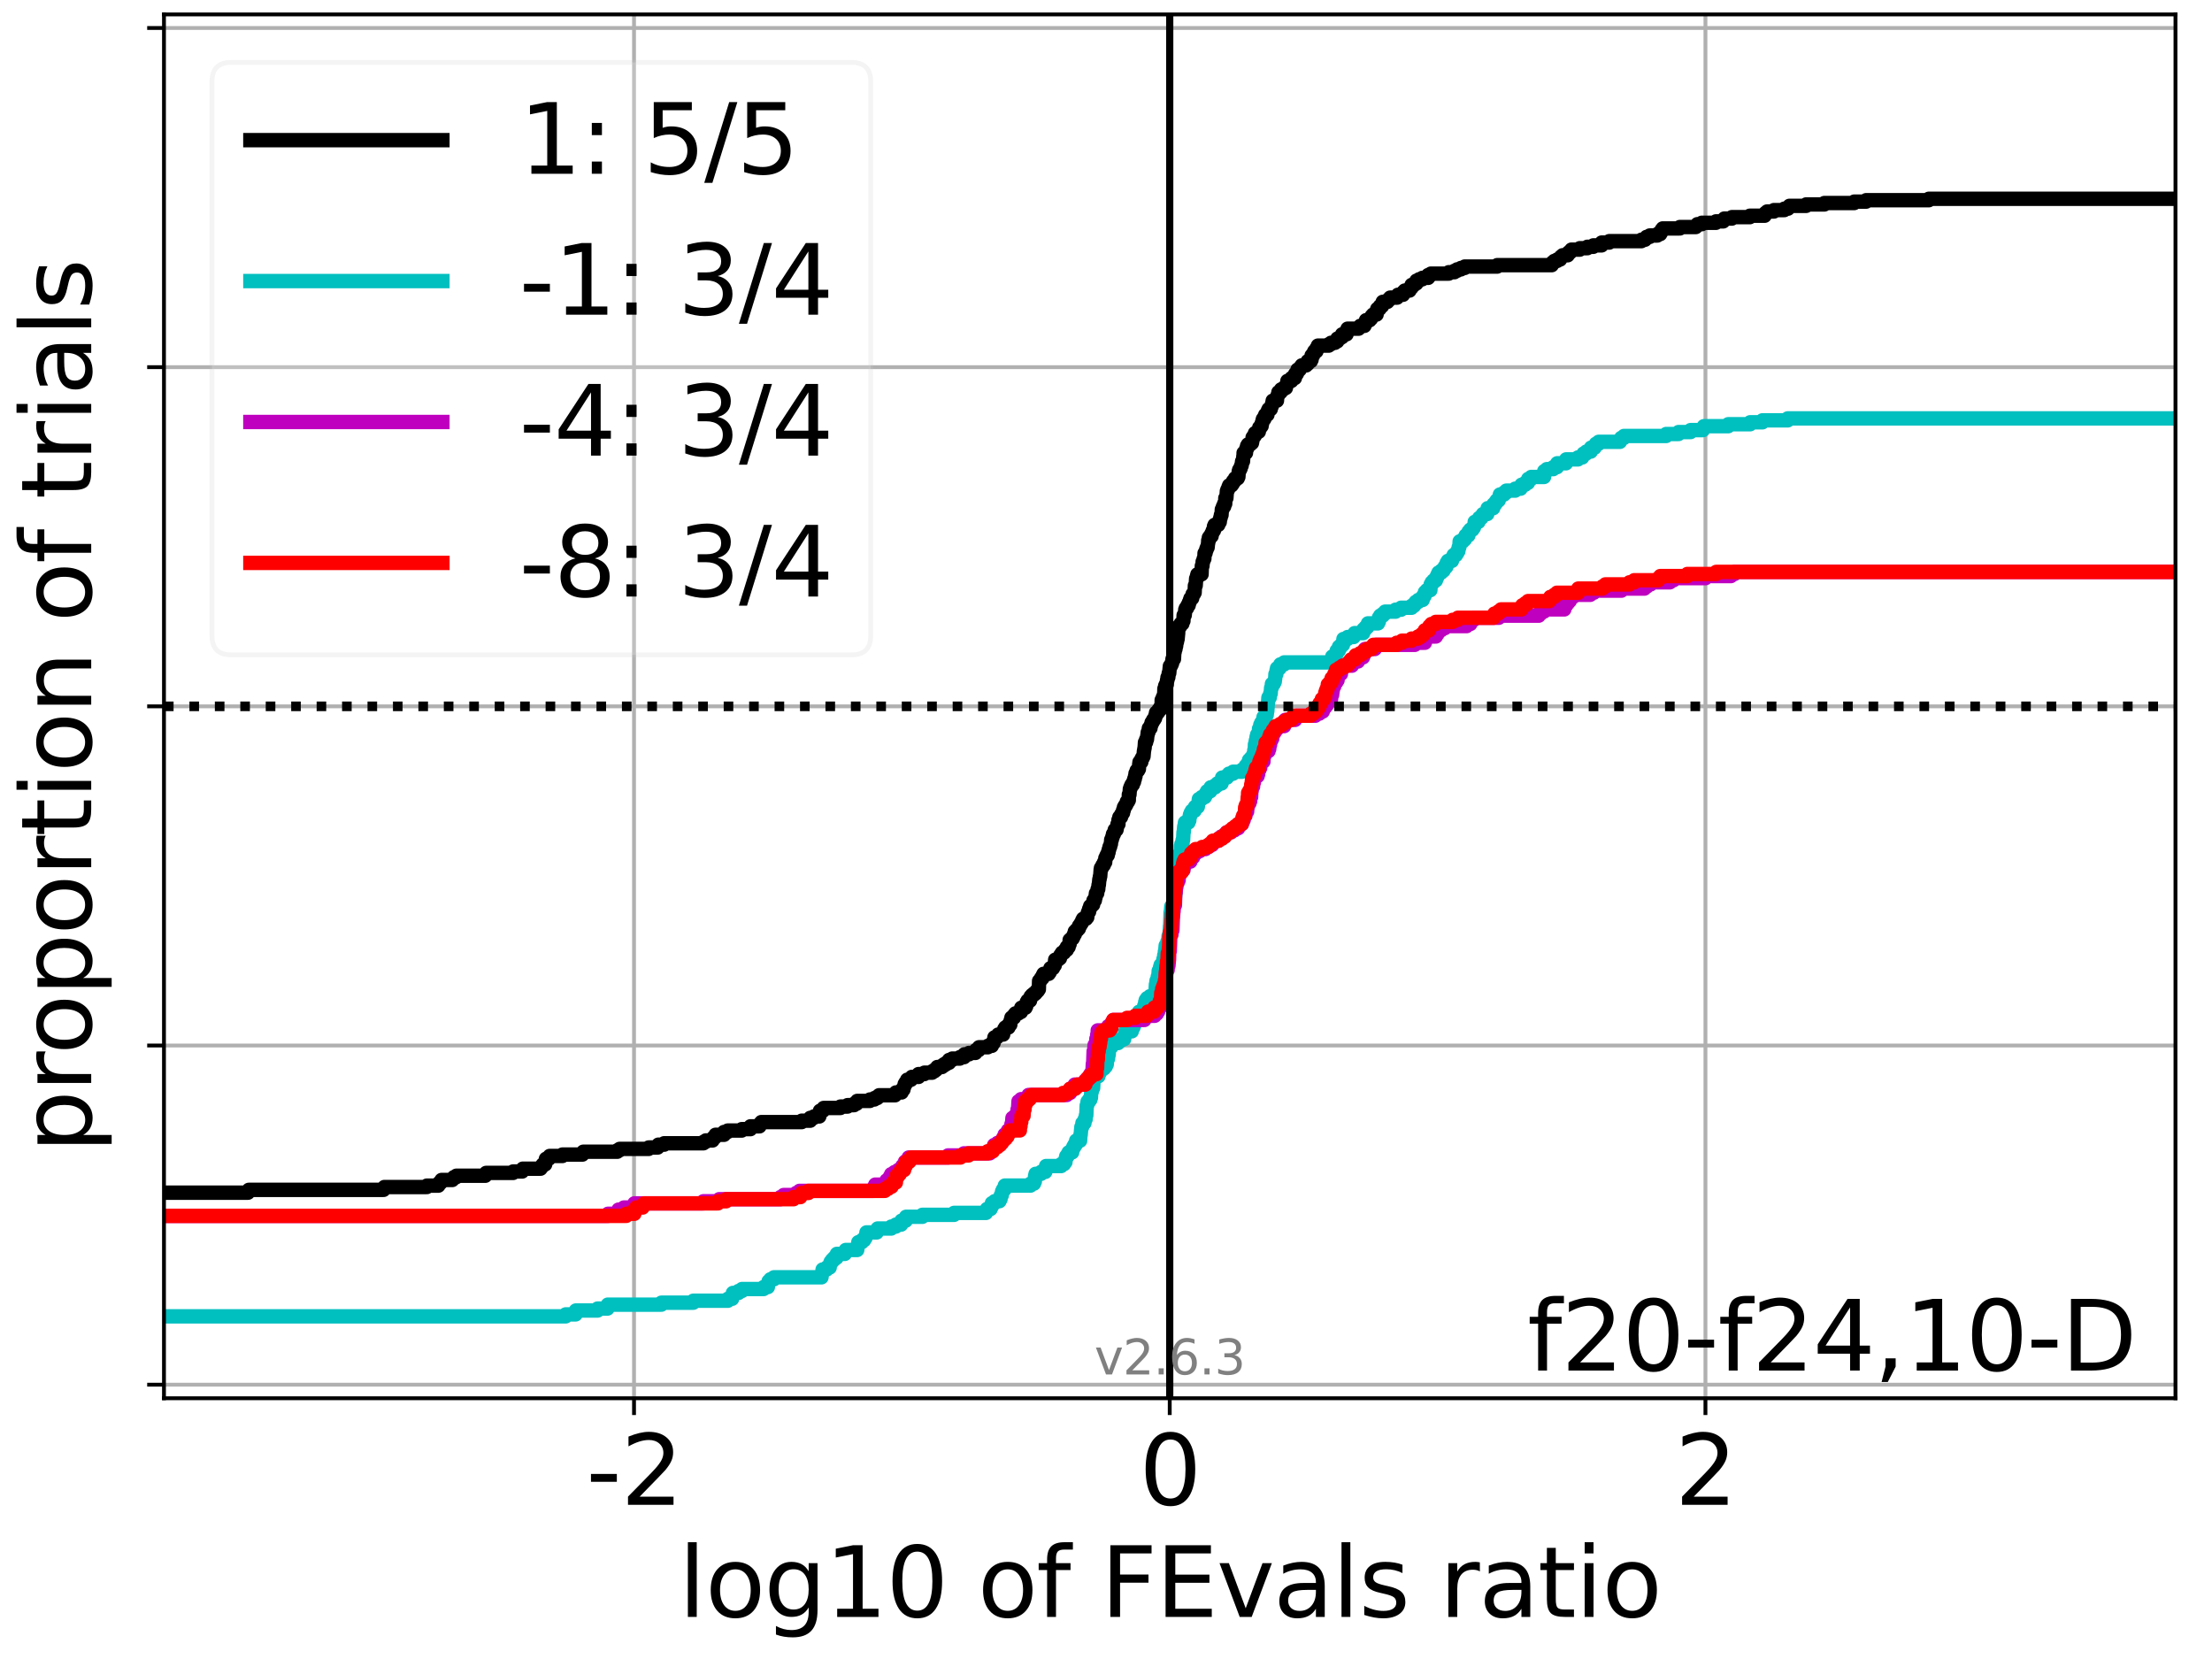 <?xml version="1.0" encoding="utf-8" standalone="no"?>
<!DOCTYPE svg PUBLIC "-//W3C//DTD SVG 1.1//EN"
  "http://www.w3.org/Graphics/SVG/1.1/DTD/svg11.dtd">
<svg xmlns:xlink="http://www.w3.org/1999/xlink" width="460.8pt" height="345.6pt" viewBox="0 0 460.8 345.6" xmlns="http://www.w3.org/2000/svg" version="1.1">
 <defs>
  <style type="text/css">*{stroke-linejoin: round; stroke-linecap: butt}</style>
 </defs>
 <g id="figure_1">
  <g id="patch_1">
   <path d="M 0 345.6 
L 460.8 345.6 
L 460.8 0 
L 0 0 
z
" style="fill: #ffffff"/>
  </g>
  <g id="axes_1">
   <g id="patch_2">
    <path d="M 34.16 291.28 
L 453.192 291.28 
L 453.192 3 
L 34.16 3 
z
" style="fill: #ffffff"/>
   </g>
   <g id="matplotlib.axis_1">
    <g id="xtick_1">
     <g id="line2d_1">
      <path d="M 132.078 291.28 
L 132.078 3 
" clip-path="url(#pb1e15209a1)" style="fill: none; stroke: #b0b0b0; stroke-width: 0.8; stroke-linecap: square"/>
     </g>
     <g id="line2d_2">
      <defs>
       <path id="m59d0c2175b" d="M 0 0 
L 0 3.5 
" style="stroke: #000000; stroke-width: 0.8"/>
      </defs>
      <g>
       <use xlink:href="#m59d0c2175b" x="132.078" y="291.28" style="stroke: #000000; stroke-width: 0.8"/>
      </g>
     </g>
     <g id="text_1">
      <!-- -2 -->
      <g transform="translate(122.108 313.477) scale(0.2 -0.2)">
       <defs>
        <path id="DejaVuSans-2d" d="M 313 2009 
L 1997 2009 
L 1997 1497 
L 313 1497 
L 313 2009 
z
" transform="scale(0.016)"/>
        <path id="DejaVuSans-32" d="M 1228 531 
L 3431 531 
L 3431 0 
L 469 0 
L 469 531 
Q 828 903 1448 1529 
Q 2069 2156 2228 2338 
Q 2531 2678 2651 2914 
Q 2772 3150 2772 3378 
Q 2772 3750 2511 3984 
Q 2250 4219 1831 4219 
Q 1534 4219 1204 4116 
Q 875 4013 500 3803 
L 500 4441 
Q 881 4594 1212 4672 
Q 1544 4750 1819 4750 
Q 2544 4750 2975 4387 
Q 3406 4025 3406 3419 
Q 3406 3131 3298 2873 
Q 3191 2616 2906 2266 
Q 2828 2175 2409 1742 
Q 1991 1309 1228 531 
z
" transform="scale(0.016)"/>
       </defs>
       <use xlink:href="#DejaVuSans-2d"/>
       <use xlink:href="#DejaVuSans-32" x="36.084"/>
      </g>
     </g>
    </g>
    <g id="xtick_2">
     <g id="line2d_3">
      <path d="M 243.676 291.28 
L 243.676 3 
" clip-path="url(#pb1e15209a1)" style="fill: none; stroke: #b0b0b0; stroke-width: 0.8; stroke-linecap: square"/>
     </g>
     <g id="line2d_4">
      <g>
       <use xlink:href="#m59d0c2175b" x="243.676" y="291.28" style="stroke: #000000; stroke-width: 0.8"/>
      </g>
     </g>
     <g id="text_2">
      <!-- 0 -->
      <g transform="translate(237.314 313.477) scale(0.2 -0.2)">
       <defs>
        <path id="DejaVuSans-30" d="M 2034 4250 
Q 1547 4250 1301 3770 
Q 1056 3291 1056 2328 
Q 1056 1369 1301 889 
Q 1547 409 2034 409 
Q 2525 409 2770 889 
Q 3016 1369 3016 2328 
Q 3016 3291 2770 3770 
Q 2525 4250 2034 4250 
z
M 2034 4750 
Q 2819 4750 3233 4129 
Q 3647 3509 3647 2328 
Q 3647 1150 3233 529 
Q 2819 -91 2034 -91 
Q 1250 -91 836 529 
Q 422 1150 422 2328 
Q 422 3509 836 4129 
Q 1250 4750 2034 4750 
z
" transform="scale(0.016)"/>
       </defs>
       <use xlink:href="#DejaVuSans-30"/>
      </g>
     </g>
    </g>
    <g id="xtick_3">
     <g id="line2d_5">
      <path d="M 355.274 291.28 
L 355.274 3 
" clip-path="url(#pb1e15209a1)" style="fill: none; stroke: #b0b0b0; stroke-width: 0.8; stroke-linecap: square"/>
     </g>
     <g id="line2d_6">
      <g>
       <use xlink:href="#m59d0c2175b" x="355.274" y="291.28" style="stroke: #000000; stroke-width: 0.8"/>
      </g>
     </g>
     <g id="text_3">
      <!-- 2 -->
      <g transform="translate(348.911 313.477) scale(0.2 -0.2)">
       <use xlink:href="#DejaVuSans-32"/>
      </g>
     </g>
    </g>
    <g id="text_4">
     <!-- log10 of FEvals ratio -->
     <g transform="translate(141.371 336.833) scale(0.2 -0.2)">
      <defs>
       <path id="DejaVuSans-6c" d="M 603 4863 
L 1178 4863 
L 1178 0 
L 603 0 
L 603 4863 
z
" transform="scale(0.016)"/>
       <path id="DejaVuSans-6f" d="M 1959 3097 
Q 1497 3097 1228 2736 
Q 959 2375 959 1747 
Q 959 1119 1226 758 
Q 1494 397 1959 397 
Q 2419 397 2687 759 
Q 2956 1122 2956 1747 
Q 2956 2369 2687 2733 
Q 2419 3097 1959 3097 
z
M 1959 3584 
Q 2709 3584 3137 3096 
Q 3566 2609 3566 1747 
Q 3566 888 3137 398 
Q 2709 -91 1959 -91 
Q 1206 -91 779 398 
Q 353 888 353 1747 
Q 353 2609 779 3096 
Q 1206 3584 1959 3584 
z
" transform="scale(0.016)"/>
       <path id="DejaVuSans-67" d="M 2906 1791 
Q 2906 2416 2648 2759 
Q 2391 3103 1925 3103 
Q 1463 3103 1205 2759 
Q 947 2416 947 1791 
Q 947 1169 1205 825 
Q 1463 481 1925 481 
Q 2391 481 2648 825 
Q 2906 1169 2906 1791 
z
M 3481 434 
Q 3481 -459 3084 -895 
Q 2688 -1331 1869 -1331 
Q 1566 -1331 1297 -1286 
Q 1028 -1241 775 -1147 
L 775 -588 
Q 1028 -725 1275 -790 
Q 1522 -856 1778 -856 
Q 2344 -856 2625 -561 
Q 2906 -266 2906 331 
L 2906 616 
Q 2728 306 2450 153 
Q 2172 0 1784 0 
Q 1141 0 747 490 
Q 353 981 353 1791 
Q 353 2603 747 3093 
Q 1141 3584 1784 3584 
Q 2172 3584 2450 3431 
Q 2728 3278 2906 2969 
L 2906 3500 
L 3481 3500 
L 3481 434 
z
" transform="scale(0.016)"/>
       <path id="DejaVuSans-31" d="M 794 531 
L 1825 531 
L 1825 4091 
L 703 3866 
L 703 4441 
L 1819 4666 
L 2450 4666 
L 2450 531 
L 3481 531 
L 3481 0 
L 794 0 
L 794 531 
z
" transform="scale(0.016)"/>
       <path id="DejaVuSans-20" transform="scale(0.016)"/>
       <path id="DejaVuSans-66" d="M 2375 4863 
L 2375 4384 
L 1825 4384 
Q 1516 4384 1395 4259 
Q 1275 4134 1275 3809 
L 1275 3500 
L 2222 3500 
L 2222 3053 
L 1275 3053 
L 1275 0 
L 697 0 
L 697 3053 
L 147 3053 
L 147 3500 
L 697 3500 
L 697 3744 
Q 697 4328 969 4595 
Q 1241 4863 1831 4863 
L 2375 4863 
z
" transform="scale(0.016)"/>
       <path id="DejaVuSans-46" d="M 628 4666 
L 3309 4666 
L 3309 4134 
L 1259 4134 
L 1259 2759 
L 3109 2759 
L 3109 2228 
L 1259 2228 
L 1259 0 
L 628 0 
L 628 4666 
z
" transform="scale(0.016)"/>
       <path id="DejaVuSans-45" d="M 628 4666 
L 3578 4666 
L 3578 4134 
L 1259 4134 
L 1259 2753 
L 3481 2753 
L 3481 2222 
L 1259 2222 
L 1259 531 
L 3634 531 
L 3634 0 
L 628 0 
L 628 4666 
z
" transform="scale(0.016)"/>
       <path id="DejaVuSans-76" d="M 191 3500 
L 800 3500 
L 1894 563 
L 2988 3500 
L 3597 3500 
L 2284 0 
L 1503 0 
L 191 3500 
z
" transform="scale(0.016)"/>
       <path id="DejaVuSans-61" d="M 2194 1759 
Q 1497 1759 1228 1600 
Q 959 1441 959 1056 
Q 959 750 1161 570 
Q 1363 391 1709 391 
Q 2188 391 2477 730 
Q 2766 1069 2766 1631 
L 2766 1759 
L 2194 1759 
z
M 3341 1997 
L 3341 0 
L 2766 0 
L 2766 531 
Q 2569 213 2275 61 
Q 1981 -91 1556 -91 
Q 1019 -91 701 211 
Q 384 513 384 1019 
Q 384 1609 779 1909 
Q 1175 2209 1959 2209 
L 2766 2209 
L 2766 2266 
Q 2766 2663 2505 2880 
Q 2244 3097 1772 3097 
Q 1472 3097 1187 3025 
Q 903 2953 641 2809 
L 641 3341 
Q 956 3463 1253 3523 
Q 1550 3584 1831 3584 
Q 2591 3584 2966 3190 
Q 3341 2797 3341 1997 
z
" transform="scale(0.016)"/>
       <path id="DejaVuSans-73" d="M 2834 3397 
L 2834 2853 
Q 2591 2978 2328 3040 
Q 2066 3103 1784 3103 
Q 1356 3103 1142 2972 
Q 928 2841 928 2578 
Q 928 2378 1081 2264 
Q 1234 2150 1697 2047 
L 1894 2003 
Q 2506 1872 2764 1633 
Q 3022 1394 3022 966 
Q 3022 478 2636 193 
Q 2250 -91 1575 -91 
Q 1294 -91 989 -36 
Q 684 19 347 128 
L 347 722 
Q 666 556 975 473 
Q 1284 391 1588 391 
Q 1994 391 2212 530 
Q 2431 669 2431 922 
Q 2431 1156 2273 1281 
Q 2116 1406 1581 1522 
L 1381 1569 
Q 847 1681 609 1914 
Q 372 2147 372 2553 
Q 372 3047 722 3315 
Q 1072 3584 1716 3584 
Q 2034 3584 2315 3537 
Q 2597 3491 2834 3397 
z
" transform="scale(0.016)"/>
       <path id="DejaVuSans-72" d="M 2631 2963 
Q 2534 3019 2420 3045 
Q 2306 3072 2169 3072 
Q 1681 3072 1420 2755 
Q 1159 2438 1159 1844 
L 1159 0 
L 581 0 
L 581 3500 
L 1159 3500 
L 1159 2956 
Q 1341 3275 1631 3429 
Q 1922 3584 2338 3584 
Q 2397 3584 2469 3576 
Q 2541 3569 2628 3553 
L 2631 2963 
z
" transform="scale(0.016)"/>
       <path id="DejaVuSans-74" d="M 1172 4494 
L 1172 3500 
L 2356 3500 
L 2356 3053 
L 1172 3053 
L 1172 1153 
Q 1172 725 1289 603 
Q 1406 481 1766 481 
L 2356 481 
L 2356 0 
L 1766 0 
Q 1100 0 847 248 
Q 594 497 594 1153 
L 594 3053 
L 172 3053 
L 172 3500 
L 594 3500 
L 594 4494 
L 1172 4494 
z
" transform="scale(0.016)"/>
       <path id="DejaVuSans-69" d="M 603 3500 
L 1178 3500 
L 1178 0 
L 603 0 
L 603 3500 
z
M 603 4863 
L 1178 4863 
L 1178 4134 
L 603 4134 
L 603 4863 
z
" transform="scale(0.016)"/>
      </defs>
      <use xlink:href="#DejaVuSans-6c"/>
      <use xlink:href="#DejaVuSans-6f" x="27.783"/>
      <use xlink:href="#DejaVuSans-67" x="88.965"/>
      <use xlink:href="#DejaVuSans-31" x="152.441"/>
      <use xlink:href="#DejaVuSans-30" x="216.064"/>
      <use xlink:href="#DejaVuSans-20" x="279.688"/>
      <use xlink:href="#DejaVuSans-6f" x="311.475"/>
      <use xlink:href="#DejaVuSans-66" x="372.656"/>
      <use xlink:href="#DejaVuSans-20" x="407.861"/>
      <use xlink:href="#DejaVuSans-46" x="439.648"/>
      <use xlink:href="#DejaVuSans-45" x="497.168"/>
      <use xlink:href="#DejaVuSans-76" x="560.352"/>
      <use xlink:href="#DejaVuSans-61" x="619.531"/>
      <use xlink:href="#DejaVuSans-6c" x="680.811"/>
      <use xlink:href="#DejaVuSans-73" x="708.594"/>
      <use xlink:href="#DejaVuSans-20" x="760.693"/>
      <use xlink:href="#DejaVuSans-72" x="792.48"/>
      <use xlink:href="#DejaVuSans-61" x="833.594"/>
      <use xlink:href="#DejaVuSans-74" x="894.873"/>
      <use xlink:href="#DejaVuSans-69" x="934.082"/>
      <use xlink:href="#DejaVuSans-6f" x="961.865"/>
     </g>
    </g>
   </g>
   <g id="matplotlib.axis_2">
    <g id="ytick_1">
     <g id="line2d_7">
      <path d="M 34.16 288.454 
L 453.192 288.454 
" clip-path="url(#pb1e15209a1)" style="fill: none; stroke: #b0b0b0; stroke-width: 0.8; stroke-linecap: square"/>
     </g>
     <g id="line2d_8">
      <defs>
       <path id="mc580559260" d="M 0 0 
L -3.5 0 
" style="stroke: #000000; stroke-width: 0.8"/>
      </defs>
      <g>
       <use xlink:href="#mc580559260" x="34.16" y="288.454" style="stroke: #000000; stroke-width: 0.8"/>
      </g>
     </g>
    </g>
    <g id="ytick_2">
     <g id="line2d_9">
      <path d="M 34.16 217.797 
L 453.192 217.797 
" clip-path="url(#pb1e15209a1)" style="fill: none; stroke: #b0b0b0; stroke-width: 0.8; stroke-linecap: square"/>
     </g>
     <g id="line2d_10">
      <g>
       <use xlink:href="#mc580559260" x="34.16" y="217.797" style="stroke: #000000; stroke-width: 0.8"/>
      </g>
     </g>
    </g>
    <g id="ytick_3">
     <g id="line2d_11">
      <path d="M 34.16 147.14 
L 453.192 147.14 
" clip-path="url(#pb1e15209a1)" style="fill: none; stroke: #b0b0b0; stroke-width: 0.8; stroke-linecap: square"/>
     </g>
     <g id="line2d_12">
      <g>
       <use xlink:href="#mc580559260" x="34.16" y="147.14" style="stroke: #000000; stroke-width: 0.8"/>
      </g>
     </g>
    </g>
    <g id="ytick_4">
     <g id="line2d_13">
      <path d="M 34.16 76.483 
L 453.192 76.483 
" clip-path="url(#pb1e15209a1)" style="fill: none; stroke: #b0b0b0; stroke-width: 0.8; stroke-linecap: square"/>
     </g>
     <g id="line2d_14">
      <g>
       <use xlink:href="#mc580559260" x="34.16" y="76.483" style="stroke: #000000; stroke-width: 0.8"/>
      </g>
     </g>
    </g>
    <g id="ytick_5">
     <g id="line2d_15">
      <path d="M 34.16 5.826 
L 453.192 5.826 
" clip-path="url(#pb1e15209a1)" style="fill: none; stroke: #b0b0b0; stroke-width: 0.8; stroke-linecap: square"/>
     </g>
     <g id="line2d_16">
      <g>
       <use xlink:href="#mc580559260" x="34.16" y="5.826" style="stroke: #000000; stroke-width: 0.8"/>
      </g>
     </g>
    </g>
    <g id="text_5">
     <!-- proportion of trials -->
     <g transform="translate(19.001 240.146) rotate(-90) scale(0.2 -0.2)">
      <defs>
       <path id="DejaVuSans-70" d="M 1159 525 
L 1159 -1331 
L 581 -1331 
L 581 3500 
L 1159 3500 
L 1159 2969 
Q 1341 3281 1617 3432 
Q 1894 3584 2278 3584 
Q 2916 3584 3314 3078 
Q 3713 2572 3713 1747 
Q 3713 922 3314 415 
Q 2916 -91 2278 -91 
Q 1894 -91 1617 61 
Q 1341 213 1159 525 
z
M 3116 1747 
Q 3116 2381 2855 2742 
Q 2594 3103 2138 3103 
Q 1681 3103 1420 2742 
Q 1159 2381 1159 1747 
Q 1159 1113 1420 752 
Q 1681 391 2138 391 
Q 2594 391 2855 752 
Q 3116 1113 3116 1747 
z
" transform="scale(0.016)"/>
       <path id="DejaVuSans-6e" d="M 3513 2113 
L 3513 0 
L 2938 0 
L 2938 2094 
Q 2938 2591 2744 2837 
Q 2550 3084 2163 3084 
Q 1697 3084 1428 2787 
Q 1159 2491 1159 1978 
L 1159 0 
L 581 0 
L 581 3500 
L 1159 3500 
L 1159 2956 
Q 1366 3272 1645 3428 
Q 1925 3584 2291 3584 
Q 2894 3584 3203 3211 
Q 3513 2838 3513 2113 
z
" transform="scale(0.016)"/>
      </defs>
      <use xlink:href="#DejaVuSans-70"/>
      <use xlink:href="#DejaVuSans-72" x="63.477"/>
      <use xlink:href="#DejaVuSans-6f" x="102.34"/>
      <use xlink:href="#DejaVuSans-70" x="163.521"/>
      <use xlink:href="#DejaVuSans-6f" x="226.998"/>
      <use xlink:href="#DejaVuSans-72" x="288.18"/>
      <use xlink:href="#DejaVuSans-74" x="329.293"/>
      <use xlink:href="#DejaVuSans-69" x="368.502"/>
      <use xlink:href="#DejaVuSans-6f" x="396.285"/>
      <use xlink:href="#DejaVuSans-6e" x="457.467"/>
      <use xlink:href="#DejaVuSans-20" x="520.846"/>
      <use xlink:href="#DejaVuSans-6f" x="552.633"/>
      <use xlink:href="#DejaVuSans-66" x="613.814"/>
      <use xlink:href="#DejaVuSans-20" x="649.02"/>
      <use xlink:href="#DejaVuSans-74" x="680.807"/>
      <use xlink:href="#DejaVuSans-72" x="720.016"/>
      <use xlink:href="#DejaVuSans-69" x="761.129"/>
      <use xlink:href="#DejaVuSans-61" x="788.912"/>
      <use xlink:href="#DejaVuSans-6c" x="850.191"/>
      <use xlink:href="#DejaVuSans-73" x="877.975"/>
     </g>
    </g>
   </g>
   <g id="line2d_17">
    <path d="M 34.16 248.457 
L 51.667 248.457 
L 51.667 248.162 
L 51.836 248.162 
L 51.836 247.868 
L 79.906 247.868 
L 79.906 247.574 
L 80.075 247.574 
L 80.075 247.28 
L 88.924 247.28 
L 88.924 246.986 
L 91.328 246.986 
L 91.328 246.692 
L 91.497 246.692 
L 91.497 246.398 
L 91.811 246.398 
L 91.811 246.104 
L 91.98 246.104 
L 91.98 245.81 
L 94.223 245.81 
L 94.223 245.516 
L 94.551 245.516 
L 94.551 245.221 
L 95.069 245.221 
L 95.069 244.927 
L 101.1 244.927 
L 101.1 244.633 
L 101.269 244.633 
L 101.269 244.339 
L 106.887 244.339 
L 106.887 244.045 
L 108.779 244.045 
L 108.779 243.751 
L 108.913 243.751 
L 108.913 243.457 
L 112.606 243.457 
L 112.606 243.163 
L 112.835 243.163 
L 112.835 242.869 
L 113.07 242.869 
L 113.07 242.575 
L 113.565 242.575 
L 113.565 241.986 
L 113.734 241.986 
L 113.734 241.398 
L 114.333 241.398 
L 114.333 241.104 
L 114.502 241.104 
L 114.502 240.81 
L 117.163 240.81 
L 117.163 240.516 
L 121.336 240.516 
L 121.336 240.222 
L 121.505 240.222 
L 121.505 239.928 
L 128.585 239.928 
L 128.585 239.634 
L 129.068 239.634 
L 129.068 239.339 
L 135.126 239.339 
L 135.126 239.045 
L 137.018 239.045 
L 137.018 238.751 
L 137.152 238.751 
L 137.152 238.457 
L 138.357 238.457 
L 138.357 238.163 
L 146.548 238.163 
L 146.548 237.869 
L 147.031 237.869 
L 147.031 237.575 
L 148.44 237.575 
L 148.44 237.281 
L 148.575 237.281 
L 148.575 236.987 
L 148.923 236.987 
L 148.923 236.693 
L 149.058 236.693 
L 149.058 236.399 
L 150.823 236.399 
L 150.823 235.81 
L 151.59 235.81 
L 151.59 235.516 
L 154.514 235.516 
L 154.514 235.222 
L 156.319 235.222 
L 156.336 234.634 
L 158.212 234.634 
L 158.212 234.34 
L 158.346 234.34 
L 158.346 234.046 
L 158.593 234.046 
L 158.593 233.752 
L 167.012 233.752 
L 167.012 233.458 
L 168.785 233.458 
L 168.785 232.869 
L 169.552 232.869 
L 169.552 232.575 
L 170.677 232.575 
L 170.677 231.987 
L 170.812 231.987 
L 170.812 231.399 
L 171.445 231.399 
L 171.445 231.105 
L 171.579 231.105 
L 171.579 230.811 
L 175.073 230.811 
L 175.073 230.517 
L 176.555 230.517 
L 176.555 230.222 
L 177.917 230.222 
L 177.917 229.928 
L 178.447 229.928 
L 178.447 229.634 
L 178.582 229.634 
L 178.582 229.34 
L 181.21 229.34 
L 181.21 229.046 
L 182.149 229.046 
L 182.149 228.752 
L 182.753 228.752 
L 182.753 228.458 
L 183.125 228.458 
L 183.125 228.164 
L 186.462 228.164 
L 186.462 227.87 
L 186.631 227.87 
L 186.631 227.576 
L 187.822 227.576 
L 187.877 226.987 
L 188.201 226.987 
L 188.284 226.399 
L 188.37 226.399 
L 188.469 225.811 
L 188.641 225.811 
L 188.641 225.517 
L 188.899 225.517 
L 188.988 224.929 
L 189.779 224.929 
L 189.779 224.635 
L 189.948 224.635 
L 189.948 224.341 
L 191.345 224.341 
L 191.345 223.752 
L 192.564 223.752 
L 192.564 223.458 
L 194.175 223.458 
L 194.175 223.164 
L 194.658 223.164 
L 194.658 222.87 
L 195.029 222.87 
L 195.029 222.576 
L 195.251 222.576 
L 195.251 222.282 
L 196.234 222.282 
L 196.234 221.988 
L 196.654 221.988 
L 196.654 221.694 
L 197.125 221.694 
L 197.125 221.4 
L 197.703 221.4 
L 197.703 220.811 
L 198.377 220.811 
L 198.377 220.517 
L 199.947 220.517 
L 199.947 220.223 
L 200.841 220.223 
L 200.885 219.635 
L 201.861 219.635 
L 201.861 219.341 
L 203.202 219.341 
L 203.31 218.753 
L 203.88 218.753 
L 203.946 218.164 
L 205.776 218.164 
L 205.776 217.87 
L 206.614 217.87 
L 206.674 217.282 
L 206.979 217.282 
L 207.021 216.694 
L 207.135 216.694 
L 207.157 216.106 
L 207.717 216.106 
L 207.717 215.812 
L 207.936 215.812 
L 207.936 215.518 
L 208.972 215.518 
L 209.05 214.929 
L 209.124 214.929 
L 209.219 214.341 
L 209.403 214.341 
L 209.403 214.047 
L 210.082 214.047 
L 210.082 213.459 
L 210.463 213.459 
L 210.535 212.577 
L 210.666 212.577 
L 210.697 211.988 
L 211.23 211.988 
L 211.284 211.4 
L 211.522 211.4 
L 211.522 211.106 
L 212.19 211.106 
L 212.19 210.812 
L 212.696 210.812 
L 212.747 209.93 
L 213.634 209.93 
L 213.634 209.636 
L 213.773 209.636 
L 213.882 209.047 
L 213.888 209.047 
L 213.888 208.753 
L 214.058 208.753 
L 214.058 208.459 
L 214.578 208.459 
L 214.61 207.871 
L 214.712 207.871 
L 214.712 207.577 
L 214.97 207.577 
L 214.97 207.283 
L 215.321 207.283 
L 215.321 206.989 
L 215.688 206.989 
L 215.688 206.695 
L 215.943 206.695 
L 215.943 206.401 
L 216.217 206.401 
L 216.217 206.106 
L 216.412 206.106 
L 216.462 204.342 
L 216.708 204.342 
L 216.708 204.048 
L 216.88 204.048 
L 216.88 203.754 
L 217.179 203.754 
L 217.227 203.166 
L 217.381 203.166 
L 217.381 202.871 
L 218.458 202.871 
L 218.458 202.577 
L 218.669 202.577 
L 218.669 202.283 
L 218.797 202.283 
L 218.816 201.695 
L 219.363 201.695 
L 219.363 201.401 
L 219.512 201.401 
L 219.512 201.107 
L 219.719 201.107 
L 219.81 199.93 
L 220.44 199.93 
L 220.44 199.636 
L 220.803 199.636 
L 220.847 199.048 
L 221.046 199.048 
L 221.046 198.754 
L 221.242 198.754 
L 221.242 198.46 
L 221.652 198.46 
L 221.652 198.166 
L 221.879 198.166 
L 221.879 197.872 
L 222.243 197.872 
L 222.243 197.284 
L 222.616 197.284 
L 222.67 196.695 
L 222.82 196.695 
L 222.831 195.813 
L 223.143 195.813 
L 223.143 195.519 
L 223.454 195.519 
L 223.454 195.225 
L 223.603 195.225 
L 223.603 194.931 
L 223.719 194.931 
L 223.719 194.637 
L 223.908 194.637 
L 223.908 194.049 
L 224.182 194.049 
L 224.182 193.754 
L 224.478 193.754 
L 224.478 193.46 
L 224.744 193.46 
L 224.782 192.872 
L 224.999 192.872 
L 224.999 192.578 
L 225.173 192.578 
L 225.173 192.284 
L 225.364 192.284 
L 225.458 191.696 
L 225.614 191.696 
L 225.614 191.402 
L 226.254 191.402 
L 226.254 191.108 
L 226.491 191.108 
L 226.582 190.225 
L 226.69 190.225 
L 226.69 189.931 
L 226.879 189.931 
L 226.89 189.343 
L 227.036 189.343 
L 227.101 188.755 
L 227.409 188.755 
L 227.409 188.461 
L 227.708 188.461 
L 227.793 187.578 
L 228.076 187.578 
L 228.13 186.99 
L 228.213 186.99 
L 228.302 186.108 
L 228.56 186.108 
L 228.65 185.226 
L 228.785 185.226 
L 228.85 184.343 
L 228.909 184.343 
L 229.014 183.167 
L 229.068 183.167 
L 229.133 182.579 
L 229.189 182.579 
L 229.298 181.108 
L 229.352 181.108 
L 229.352 180.814 
L 229.545 180.814 
L 229.545 180.52 
L 229.678 180.52 
L 229.678 180.226 
L 229.933 180.226 
L 229.99 179.638 
L 230.227 179.638 
L 230.266 178.755 
L 230.405 178.755 
L 230.405 178.461 
L 230.534 178.461 
L 230.534 178.167 
L 230.764 178.167 
L 230.802 177.579 
L 230.927 177.579 
L 230.972 176.991 
L 231.058 176.991 
L 231.141 176.403 
L 231.259 176.403 
L 231.365 175.814 
L 231.425 175.814 
L 231.484 174.932 
L 231.612 174.932 
L 231.704 174.344 
L 231.793 174.344 
L 231.853 173.756 
L 232.044 173.756 
L 232.145 173.168 
L 232.225 173.168 
L 232.225 172.874 
L 232.591 172.874 
L 232.694 172.285 
L 232.708 172.285 
L 232.791 171.697 
L 232.99 171.697 
L 233 170.815 
L 233.103 170.815 
L 233.182 170.227 
L 233.529 170.227 
L 233.567 169.638 
L 233.767 169.638 
L 233.767 169.344 
L 233.953 169.344 
L 233.964 168.756 
L 234.112 168.756 
L 234.141 168.168 
L 234.303 168.168 
L 234.303 167.874 
L 234.505 167.874 
L 234.505 167.58 
L 234.66 167.58 
L 234.742 166.992 
L 234.999 166.992 
L 234.999 166.697 
L 235.15 166.697 
L 235.161 165.521 
L 235.293 165.521 
L 235.374 164.345 
L 235.469 164.345 
L 235.469 164.051 
L 235.594 164.051 
L 235.594 163.756 
L 235.727 163.756 
L 235.727 163.462 
L 235.988 163.462 
L 236.075 162.874 
L 236.236 162.874 
L 236.276 162.286 
L 236.396 162.286 
L 236.443 161.698 
L 236.546 161.698 
L 236.552 161.11 
L 236.681 161.11 
L 236.786 160.521 
L 237.086 160.521 
L 237.086 160.227 
L 237.247 160.227 
L 237.334 159.051 
L 237.376 159.051 
L 237.376 158.757 
L 237.749 158.757 
L 237.749 158.169 
L 237.902 158.169 
L 237.902 157.875 
L 238.074 157.875 
L 238.074 157.58 
L 238.21 157.58 
L 238.31 156.404 
L 238.326 156.404 
L 238.421 155.816 
L 238.444 155.816 
L 238.52 154.639 
L 238.751 154.639 
L 238.762 154.051 
L 238.927 154.051 
L 239.021 153.169 
L 239.046 153.169 
L 239.09 152.581 
L 239.225 152.581 
L 239.33 151.699 
L 239.665 151.699 
L 239.7 151.11 
L 239.815 151.11 
L 239.892 150.522 
L 240.079 150.522 
L 240.079 150.228 
L 240.231 150.228 
L 240.231 149.934 
L 240.44 149.934 
L 240.44 149.64 
L 240.616 149.64 
L 240.676 149.052 
L 240.822 149.052 
L 240.822 148.463 
L 241.22 148.463 
L 241.22 148.169 
L 241.338 148.169 
L 241.338 147.875 
L 241.681 147.875 
L 241.736 147.287 
L 241.975 147.287 
L 242.004 145.817 
L 242.207 145.817 
L 242.255 145.228 
L 242.411 145.228 
L 242.479 144.64 
L 242.533 144.64 
L 242.566 143.464 
L 242.726 143.464 
L 242.726 142.876 
L 242.86 142.876 
L 242.86 142.581 
L 243.062 142.581 
L 243.112 141.699 
L 243.193 141.699 
L 243.214 141.111 
L 243.379 141.111 
L 243.47 140.229 
L 243.574 140.229 
L 243.676 139.052 
L 243.708 139.052 
L 243.708 138.758 
L 243.91 138.758 
L 243.91 138.464 
L 244.058 138.464 
L 244.058 138.17 
L 244.169 138.17 
L 244.253 137.288 
L 244.557 137.288 
L 244.637 135.817 
L 244.707 135.817 
L 244.753 135.229 
L 244.867 135.229 
L 244.945 134.641 
L 244.999 134.641 
L 245.101 133.759 
L 245.175 133.759 
L 245.269 133.17 
L 245.31 133.17 
L 245.42 131.994 
L 245.429 131.994 
L 245.472 130.524 
L 245.836 130.524 
L 245.942 129.935 
L 246.307 129.935 
L 246.409 129.347 
L 246.53 129.347 
L 246.573 128.171 
L 246.796 128.171 
L 246.891 127.288 
L 246.912 127.288 
L 246.912 126.994 
L 247.025 126.994 
L 247.025 126.7 
L 247.279 126.7 
L 247.383 126.112 
L 247.614 126.112 
L 247.669 125.524 
L 247.793 125.524 
L 247.901 124.936 
L 248.001 124.936 
L 248.001 124.642 
L 248.345 124.642 
L 248.443 123.759 
L 248.708 123.759 
L 248.708 123.465 
L 248.865 123.465 
L 248.921 121.995 
L 249.083 121.995 
L 249.178 120.524 
L 249.329 120.524 
L 249.36 119.936 
L 249.442 119.936 
L 249.442 119.642 
L 250.309 119.642 
L 250.368 117.877 
L 250.501 117.877 
L 250.539 116.995 
L 250.647 116.995 
L 250.745 116.407 
L 250.887 116.407 
L 250.934 115.23 
L 251.135 115.23 
L 251.223 114.642 
L 251.307 114.642 
L 251.307 114.348 
L 251.419 114.348 
L 251.419 114.054 
L 251.562 114.054 
L 251.654 113.172 
L 251.679 113.172 
L 251.694 112.584 
L 251.83 112.584 
L 251.83 111.995 
L 252.033 111.995 
L 252.033 111.701 
L 252.389 111.701 
L 252.389 111.113 
L 252.551 111.113 
L 252.639 110.525 
L 252.888 110.525 
L 252.896 109.643 
L 253.022 109.643 
L 253.022 109.349 
L 253.785 109.349 
L 253.81 108.76 
L 254.093 108.76 
L 254.194 107.878 
L 254.281 107.878 
L 254.331 107.29 
L 254.463 107.29 
L 254.533 106.113 
L 254.67 106.113 
L 254.763 105.525 
L 255.007 105.525 
L 255.007 104.937 
L 255.23 104.937 
L 255.26 103.761 
L 255.478 103.761 
L 255.584 102.29 
L 255.691 102.29 
L 255.691 101.996 
L 255.823 101.996 
L 255.932 101.408 
L 256.055 101.408 
L 256.055 101.114 
L 256.567 101.114 
L 256.567 100.82 
L 256.781 100.82 
L 256.87 100.231 
L 257.182 100.231 
L 257.278 99.643 
L 257.846 99.643 
L 257.846 99.349 
L 257.978 99.349 
L 258.056 98.173 
L 258.138 98.173 
L 258.138 97.879 
L 258.31 97.879 
L 258.31 97.585 
L 258.449 97.585 
L 258.555 96.996 
L 258.657 96.996 
L 258.747 96.114 
L 258.936 96.114 
L 259.023 94.938 
L 259.056 94.938 
L 259.065 94.35 
L 259.559 94.35 
L 259.613 93.467 
L 259.79 93.467 
L 259.794 92.879 
L 259.97 92.879 
L 259.97 92.585 
L 260.473 92.585 
L 260.473 92.291 
L 260.806 92.291 
L 260.915 91.703 
L 260.918 91.703 
L 260.944 91.114 
L 261.145 91.114 
L 261.145 90.82 
L 261.38 90.82 
L 261.431 90.232 
L 261.832 90.232 
L 261.832 89.938 
L 262.233 89.938 
L 262.332 89.056 
L 262.599 89.056 
L 262.599 88.762 
L 262.815 88.762 
L 262.833 88.174 
L 262.94 88.174 
L 263.006 87.585 
L 263.088 87.585 
L 263.088 87.291 
L 263.39 87.291 
L 263.444 86.703 
L 263.571 86.703 
L 263.571 86.409 
L 264.026 86.409 
L 264.128 85.527 
L 264.27 85.527 
L 264.27 85.233 
L 264.723 85.233 
L 264.803 84.644 
L 264.924 84.644 
L 265.002 84.056 
L 265.037 84.056 
L 265.13 83.468 
L 266.013 83.468 
L 266.066 82.586 
L 266.162 82.586 
L 266.162 82.292 
L 266.297 82.292 
L 266.317 81.703 
L 266.793 81.703 
L 266.874 81.115 
L 267.376 81.115 
L 267.376 80.821 
L 267.874 80.821 
L 267.933 80.233 
L 268.06 80.233 
L 268.06 79.939 
L 268.19 79.939 
L 268.19 79.351 
L 269.033 79.351 
L 269.033 78.762 
L 269.742 78.762 
L 269.8 77.88 
L 270.162 77.88 
L 270.162 77.586 
L 270.299 77.586 
L 270.299 76.998 
L 270.766 76.998 
L 270.766 76.704 
L 270.955 76.704 
L 270.955 76.41 
L 271.173 76.41 
L 271.173 76.116 
L 272.103 76.116 
L 272.103 75.821 
L 272.424 75.821 
L 272.424 75.233 
L 273.079 75.233 
L 273.079 74.939 
L 273.222 74.939 
L 273.235 74.057 
L 273.535 74.057 
L 273.535 73.763 
L 273.647 73.763 
L 273.647 73.469 
L 273.792 73.469 
L 273.792 73.175 
L 274.233 73.175 
L 274.233 72.586 
L 274.548 72.586 
L 274.548 71.998 
L 276.803 71.998 
L 276.803 71.704 
L 277.27 71.704 
L 277.27 71.41 
L 278.111 71.41 
L 278.111 71.116 
L 278.581 71.116 
L 278.601 70.528 
L 279.122 70.528 
L 279.122 70.234 
L 279.58 70.234 
L 279.58 69.645 
L 280.506 69.645 
L 280.591 68.763 
L 280.725 68.763 
L 280.725 68.469 
L 283.022 68.469 
L 283.022 68.175 
L 283.36 68.175 
L 283.36 67.881 
L 284.242 67.881 
L 284.35 67.293 
L 284.569 67.293 
L 284.569 66.704 
L 285.336 66.704 
L 285.336 66.41 
L 285.609 66.41 
L 285.609 66.116 
L 285.757 66.116 
L 285.757 65.822 
L 286.022 65.822 
L 286.022 65.528 
L 286.768 65.528 
L 286.806 64.646 
L 286.912 64.646 
L 286.912 64.352 
L 287.383 64.352 
L 287.469 63.763 
L 287.914 63.763 
L 287.977 63.175 
L 288.049 63.175 
L 288.049 62.881 
L 289.036 62.881 
L 289.036 62.587 
L 289.308 62.587 
L 289.308 62.293 
L 289.593 62.293 
L 289.593 61.999 
L 291.048 61.999 
L 291.048 61.705 
L 291.213 61.705 
L 291.213 61.411 
L 292.272 61.411 
L 292.339 60.822 
L 292.626 60.822 
L 292.626 60.528 
L 293.631 60.528 
L 293.729 59.94 
L 294.067 59.94 
L 294.067 59.352 
L 294.625 59.352 
L 294.625 59.058 
L 295.057 59.058 
L 295.079 58.47 
L 295.636 58.47 
L 295.636 58.176 
L 296.316 58.176 
L 296.316 57.881 
L 297.513 57.881 
L 297.513 57.293 
L 298.09 57.293 
L 298.09 56.999 
L 301.807 56.999 
L 301.807 56.705 
L 302.979 56.705 
L 302.979 56.411 
L 303.546 56.411 
L 303.546 56.117 
L 304.338 56.117 
L 304.338 55.823 
L 305.124 55.823 
L 305.124 55.529 
L 311.897 55.529 
L 311.897 55.235 
L 323.264 55.235 
L 323.264 54.941 
L 323.436 54.941 
L 323.436 54.646 
L 323.783 54.646 
L 323.783 54.352 
L 324.396 54.352 
L 324.396 54.058 
L 325.003 54.058 
L 325.003 53.764 
L 325.175 53.764 
L 325.175 53.47 
L 325.522 53.47 
L 325.522 53.176 
L 326.581 53.176 
L 326.581 52.882 
L 326.753 52.882 
L 326.753 52.588 
L 327.1 52.588 
L 327.1 52.294 
L 327.359 52.294 
L 327.359 52 
L 329.098 52 
L 329.098 51.705 
L 330.676 51.705 
L 330.676 51.411 
L 331.919 51.411 
L 331.919 51.117 
L 333.649 51.117 
L 333.659 50.529 
L 335.237 50.529 
L 335.237 50.235 
L 341.929 50.235 
L 341.929 49.941 
L 342.697 49.941 
L 342.697 49.647 
L 343.006 49.647 
L 343.006 49.353 
L 343.669 49.353 
L 343.669 49.059 
L 345.247 49.059 
L 345.247 48.764 
L 345.852 48.764 
L 345.852 48.47 
L 346.024 48.47 
L 346.024 48.176 
L 346.148 48.176 
L 346.148 47.882 
L 346.372 47.882 
L 346.372 47.588 
L 349.947 47.588 
L 349.947 47.294 
L 353.273 47.294 
L 353.273 47 
L 353.582 47 
L 353.582 46.706 
L 354.508 46.706 
L 354.508 46.412 
L 357.465 46.412 
L 357.465 46.118 
L 358.975 46.118 
L 358.975 45.824 
L 359.204 45.824 
L 359.204 45.529 
L 360.782 45.529 
L 360.782 45.235 
L 364.518 45.235 
L 364.518 44.941 
L 367.605 44.941 
L 367.605 44.647 
L 367.776 44.647 
L 367.776 44.353 
L 368.124 44.353 
L 368.124 44.059 
L 369.551 44.059 
L 369.551 43.765 
L 371.7 43.765 
L 371.7 43.471 
L 372.472 43.471 
L 372.472 43.177 
L 372.78 43.177 
L 372.78 42.883 
L 376.26 42.883 
L 376.26 42.588 
L 380.054 42.588 
L 380.054 42.294 
L 386.27 42.294 
L 386.27 42 
L 388.75 42 
L 388.75 41.706 
L 401.806 41.706 
L 401.806 41.412 
L 453.192 41.412 
L 453.192 41.412 
" clip-path="url(#pb1e15209a1)" style="fill: none; stroke: #000000; stroke-width: 3; stroke-linecap: square"/>
   </g>
   <g id="line2d_18">
    <path clip-path="url(#pb1e15209a1)" style="fill: none; stroke: #000000; stroke-width: 3; stroke-linecap: square"/>
   </g>
   <g id="line2d_19">
    <path d="M 34.16 274.221 
L 117.85 274.221 
L 117.85 273.814 
L 119.907 273.814 
L 119.969 273.001 
L 124.499 273.001 
L 124.499 272.594 
L 126.555 272.594 
L 126.618 271.781 
L 137.78 271.781 
L 137.78 271.374 
L 144.428 271.374 
L 144.428 270.967 
L 151.629 270.967 
L 151.629 270.561 
L 152.518 270.561 
L 152.577 269.747 
L 152.678 269.747 
L 152.678 269.341 
L 153.841 269.341 
L 153.841 268.934 
L 154.576 268.934 
L 154.576 268.527 
L 159.069 268.527 
L 159.069 268.121 
L 159.959 268.121 
L 160.017 267.307 
L 160.119 267.307 
L 160.119 266.901 
L 160.49 266.901 
L 160.49 266.494 
L 161.224 266.494 
L 161.224 266.088 
L 171.131 266.088 
L 171.237 265.274 
L 171.273 265.274 
L 171.363 264.461 
L 172.216 264.461 
L 172.216 264.054 
L 172.83 264.054 
L 172.896 263.241 
L 173.059 263.241 
L 173.059 262.834 
L 173.366 262.834 
L 173.366 262.428 
L 173.76 262.428 
L 173.76 262.021 
L 174.272 262.021 
L 174.335 261.208 
L 175.993 261.208 
L 175.993 260.801 
L 176.184 260.801 
L 176.184 260.394 
L 178.572 260.394 
L 178.677 259.581 
L 178.714 259.581 
L 178.804 258.768 
L 179.544 258.768 
L 179.544 258.361 
L 180.014 258.361 
L 180.014 257.954 
L 180.27 257.954 
L 180.27 257.548 
L 180.408 257.548 
L 180.5 256.734 
L 182.641 256.734 
L 182.641 256.328 
L 182.832 256.328 
L 182.832 255.921 
L 185.669 255.921 
L 185.669 255.514 
L 186.624 255.514 
L 186.624 255.108 
L 187.725 255.108 
L 187.788 254.294 
L 188.68 254.294 
L 188.743 253.481 
L 192.145 253.481 
L 192.145 253.074 
L 198.749 253.074 
L 198.749 252.668 
L 205.398 252.668 
L 205.398 252.261 
L 205.599 252.261 
L 205.599 251.854 
L 206.368 251.854 
L 206.368 251.448 
L 206.553 251.448 
L 206.631 250.635 
L 207.209 250.635 
L 207.209 250.228 
L 208.207 250.228 
L 208.207 249.821 
L 208.424 249.821 
L 208.487 249.008 
L 208.688 249.008 
L 208.75 248.195 
L 208.941 248.195 
L 208.941 247.788 
L 209.265 247.788 
L 209.328 246.975 
L 214.679 246.975 
L 214.679 246.568 
L 215.395 246.568 
L 215.395 246.161 
L 215.569 246.161 
L 215.627 244.941 
L 215.729 244.941 
L 215.729 244.535 
L 216.864 244.535 
L 216.864 244.128 
L 217.754 244.128 
L 217.812 243.315 
L 217.914 243.315 
L 217.914 242.908 
L 221.06 242.908 
L 221.06 242.501 
L 221.66 242.501 
L 221.66 242.095 
L 221.95 242.095 
L 222.009 241.281 
L 222.11 241.281 
L 222.11 240.875 
L 222.395 240.875 
L 222.395 240.468 
L 222.615 240.468 
L 222.615 240.061 
L 223.349 240.061 
L 223.418 239.248 
L 223.615 239.248 
L 223.615 238.841 
L 223.852 238.841 
L 223.852 238.435 
L 224.117 238.435 
L 224.178 237.621 
L 225.007 237.621 
L 225.068 236.401 
L 225.127 236.401 
L 225.228 235.182 
L 225.268 235.182 
L 225.268 234.775 
L 225.424 234.775 
L 225.485 233.962 
L 225.909 233.962 
L 225.972 233.148 
L 226.157 233.148 
L 226.216 232.335 
L 226.297 232.335 
L 226.38 230.302 
L 226.474 230.302 
L 226.561 229.488 
L 226.856 229.488 
L 226.856 229.082 
L 227.138 229.082 
L 227.138 228.675 
L 227.261 228.675 
L 227.328 227.455 
L 227.43 227.455 
L 227.526 226.642 
L 227.722 226.642 
L 227.804 225.015 
L 227.906 225.015 
L 227.906 224.608 
L 228.125 224.608 
L 228.125 224.202 
L 228.825 224.202 
L 228.927 223.388 
L 229.172 223.388 
L 229.252 222.575 
L 230.016 222.575 
L 230.016 222.168 
L 230.358 222.168 
L 230.358 221.762 
L 230.549 221.762 
L 230.656 220.542 
L 230.825 220.542 
L 230.906 219.728 
L 230.965 219.728 
L 231.066 218.102 
L 231.524 218.102 
L 231.524 217.289 
L 232.926 217.289 
L 232.926 216.882 
L 233.394 216.882 
L 233.394 216.475 
L 234.182 216.475 
L 234.287 215.662 
L 234.323 215.662 
L 234.414 214.849 
L 235.767 214.849 
L 235.767 214.442 
L 235.88 214.442 
L 235.88 214.035 
L 236.11 214.035 
L 236.11 213.629 
L 236.266 213.629 
L 236.367 212.815 
L 236.472 212.815 
L 236.508 212.002 
L 236.599 212.002 
L 236.599 211.595 
L 237.195 211.595 
L 237.275 210.782 
L 238.065 210.782 
L 238.065 210.375 
L 238.295 210.375 
L 238.352 209.562 
L 238.548 209.562 
L 238.568 208.749 
L 238.679 208.749 
L 238.679 208.342 
L 238.964 208.342 
L 238.964 207.935 
L 239.547 207.935 
L 239.547 207.529 
L 240.563 207.529 
L 240.668 206.715 
L 240.705 206.715 
L 240.795 205.089 
L 240.834 205.089 
L 240.935 204.275 
L 241.103 204.275 
L 241.185 203.462 
L 241.303 203.462 
L 241.382 202.242 
L 241.578 202.242 
L 241.67 201.429 
L 241.786 201.429 
L 241.786 201.022 
L 242.139 201.022 
L 242.139 200.616 
L 242.262 200.616 
L 242.359 199.802 
L 242.491 199.802 
L 242.533 198.989 
L 242.622 198.989 
L 242.676 198.176 
L 242.734 198.176 
L 242.836 196.956 
L 243.093 196.956 
L 243.2 196.142 
L 243.357 196.142 
L 243.447 194.922 
L 243.619 194.922 
L 243.725 192.889 
L 243.761 192.889 
L 243.852 190.042 
L 243.913 190.042 
L 244.003 188.822 
L 244.405 188.822 
L 244.499 187.196 
L 244.766 187.196 
L 244.876 185.976 
L 244.912 185.976 
L 245.002 184.349 
L 245.032 184.349 
L 245.068 183.536 
L 245.159 183.536 
L 245.159 183.129 
L 245.318 183.129 
L 245.404 181.096 
L 245.447 181.096 
L 245.549 179.469 
L 245.609 179.469 
L 245.653 178.656 
L 245.849 178.656 
L 245.889 177.436 
L 245.988 177.436 
L 246.024 176.216 
L 246.115 176.216 
L 246.115 175.809 
L 246.35 175.809 
L 246.359 174.996 
L 246.464 174.996 
L 246.546 173.369 
L 246.591 173.369 
L 246.698 172.149 
L 246.757 172.149 
L 246.855 171.336 
L 247.581 171.336 
L 247.581 170.93 
L 247.752 170.93 
L 247.811 170.116 
L 247.897 170.116 
L 247.897 169.71 
L 248.057 169.71 
L 248.057 169.303 
L 248.287 169.303 
L 248.287 168.896 
L 248.857 168.896 
L 248.948 168.083 
L 249.519 168.083 
L 249.625 167.27 
L 249.661 167.27 
L 249.751 166.456 
L 250.325 166.456 
L 250.325 166.05 
L 251 166.05 
L 251 165.643 
L 251.218 165.643 
L 251.218 165.236 
L 251.447 165.236 
L 251.447 164.83 
L 252.128 164.83 
L 252.208 164.016 
L 253.115 164.016 
L 253.115 163.61 
L 253.612 163.61 
L 253.612 163.203 
L 254.48 163.203 
L 254.516 162.39 
L 254.595 162.39 
L 254.595 161.983 
L 255.597 161.983 
L 255.597 161.576 
L 256 161.576 
L 256 161.17 
L 256.867 161.17 
L 256.867 160.763 
L 258.723 160.763 
L 258.723 160.356 
L 259.43 160.356 
L 259.509 159.543 
L 259.843 159.543 
L 259.843 159.136 
L 260.127 159.136 
L 260.206 158.323 
L 260.578 158.323 
L 260.578 157.916 
L 260.913 157.916 
L 260.913 157.51 
L 261.11 157.51 
L 261.11 157.103 
L 261.258 157.103 
L 261.288 156.29 
L 261.394 156.29 
L 261.43 155.07 
L 261.521 155.07 
L 261.61 154.257 
L 261.677 154.257 
L 261.781 153.443 
L 261.884 153.443 
L 261.884 153.037 
L 262.147 153.037 
L 262.255 152.223 
L 262.277 152.223 
L 262.277 151.817 
L 262.478 151.817 
L 262.541 151.003 
L 262.725 151.003 
L 262.725 150.597 
L 262.987 150.597 
L 262.987 150.19 
L 263.118 150.19 
L 263.217 149.377 
L 263.675 149.377 
L 263.675 148.97 
L 263.872 148.97 
L 263.958 148.157 
L 264.001 148.157 
L 264.107 146.53 
L 264.143 146.53 
L 264.234 145.31 
L 264.51 145.31 
L 264.603 144.497 
L 264.702 144.497 
L 264.799 143.277 
L 264.918 143.277 
L 264.965 142.463 
L 265.351 142.463 
L 265.351 142.057 
L 265.543 142.057 
L 265.653 141.243 
L 265.657 141.243 
L 265.7 140.43 
L 265.886 140.43 
L 265.93 139.617 
L 266.024 139.617 
L 266.024 139.21 
L 266.568 139.21 
L 266.568 138.804 
L 266.721 138.804 
L 266.721 138.397 
L 267.523 138.397 
L 267.523 137.99 
L 277.319 137.99 
L 277.319 137.584 
L 277.452 137.584 
L 277.532 136.77 
L 278.054 136.77 
L 278.054 136.364 
L 278.38 136.364 
L 278.459 135.55 
L 278.898 135.55 
L 278.936 134.737 
L 279.368 134.737 
L 279.368 134.33 
L 279.762 134.33 
L 279.863 133.11 
L 280.731 133.11 
L 280.731 132.704 
L 281.995 132.704 
L 281.995 132.297 
L 282.186 132.297 
L 282.186 131.89 
L 283.973 131.89 
L 284.047 131.077 
L 284.443 131.077 
L 284.443 130.67 
L 284.837 130.67 
L 284.837 130.264 
L 284.974 130.264 
L 284.974 129.857 
L 287.07 129.857 
L 287.07 129.45 
L 287.261 129.45 
L 287.267 128.637 
L 287.53 128.637 
L 287.53 128.23 
L 288.108 128.23 
L 288.108 127.824 
L 288.536 127.824 
L 288.536 127.417 
L 290.721 127.417 
L 290.721 127.01 
L 291.875 127.01 
L 291.875 126.604 
L 294.061 126.604 
L 294.061 126.197 
L 294.574 126.197 
L 294.574 125.79 
L 294.917 125.79 
L 294.917 125.384 
L 295.469 125.384 
L 295.469 124.977 
L 296.374 124.977 
L 296.444 124.164 
L 296.759 124.164 
L 296.844 123.35 
L 297.238 123.35 
L 297.238 122.944 
L 297.973 122.944 
L 298.042 121.724 
L 298.257 121.724 
L 298.257 121.317 
L 298.629 121.317 
L 298.629 120.911 
L 299.124 120.911 
L 299.124 120.504 
L 299.281 120.504 
L 299.281 120.097 
L 299.471 120.097 
L 299.471 119.691 
L 299.662 119.691 
L 299.662 119.284 
L 300.237 119.284 
L 300.237 118.877 
L 300.712 118.877 
L 300.712 118.471 
L 300.955 118.471 
L 300.955 118.064 
L 301.313 118.064 
L 301.375 117.251 
L 301.618 117.251 
L 301.618 116.844 
L 302.464 116.844 
L 302.464 116.437 
L 302.62 116.437 
L 302.62 116.031 
L 302.825 116.031 
L 302.825 115.624 
L 303.314 115.624 
L 303.314 115.217 
L 303.577 115.217 
L 303.577 114.811 
L 303.803 114.811 
L 303.873 113.997 
L 304.012 113.997 
L 304.073 112.777 
L 304.751 112.777 
L 304.751 112.371 
L 305.163 112.371 
L 305.163 111.964 
L 305.319 111.964 
L 305.319 111.557 
L 305.882 111.557 
L 305.943 110.744 
L 306.275 110.744 
L 306.275 110.337 
L 306.751 110.337 
L 306.751 109.931 
L 307.032 109.931 
L 307.032 109.524 
L 307.189 109.524 
L 307.213 108.711 
L 307.999 108.711 
L 307.999 108.304 
L 308.145 108.304 
L 308.145 107.897 
L 308.621 107.897 
L 308.621 107.491 
L 308.922 107.491 
L 308.922 107.084 
L 309.826 107.084 
L 309.911 105.864 
L 311.056 105.864 
L 311.117 105.051 
L 311.495 105.051 
L 311.495 104.644 
L 311.781 104.644 
L 311.781 104.238 
L 312.206 104.238 
L 312.206 103.831 
L 312.363 103.831 
L 312.45 103.018 
L 313.319 103.018 
L 313.319 102.611 
L 313.795 102.611 
L 313.795 102.204 
L 315.642 102.204 
L 315.642 101.798 
L 316.767 101.798 
L 316.767 101.391 
L 316.955 101.391 
L 316.955 100.984 
L 317.722 100.984 
L 317.722 100.578 
L 318.312 100.578 
L 318.355 99.764 
L 318.982 99.764 
L 318.982 99.358 
L 321.652 99.358 
L 321.695 98.138 
L 322.227 98.138 
L 322.227 97.731 
L 323.551 97.731 
L 323.551 97.324 
L 324.35 97.324 
L 324.394 96.511 
L 326.22 96.511 
L 326.264 95.698 
L 328.725 95.698 
L 328.725 95.291 
L 329.621 95.291 
L 329.621 94.884 
L 329.884 94.884 
L 329.884 94.478 
L 330.462 94.478 
L 330.462 94.071 
L 331.394 94.071 
L 331.438 93.258 
L 332.194 93.258 
L 332.194 92.851 
L 332.457 92.851 
L 332.457 92.444 
L 333.035 92.444 
L 333.035 92.038 
L 337.466 92.038 
L 337.466 91.631 
L 337.729 91.631 
L 337.729 91.224 
L 338.307 91.224 
L 338.307 90.818 
L 347.105 90.818 
L 347.105 90.411 
L 349.678 90.411 
L 349.678 90.005 
L 352.18 90.005 
L 352.18 89.598 
L 354.753 89.598 
L 354.753 89.191 
L 354.95 89.191 
L 354.95 88.785 
L 360.025 88.785 
L 360.025 88.378 
L 364.581 88.378 
L 364.581 87.971 
L 367.154 87.971 
L 367.154 87.565 
L 372.426 87.565 
L 372.426 87.158 
L 453.192 87.158 
L 453.192 87.158 
" clip-path="url(#pb1e15209a1)" style="fill: none; stroke: #00bfbf; stroke-width: 3; stroke-linecap: square"/>
   </g>
   <g id="line2d_20">
    <path clip-path="url(#pb1e15209a1)" style="fill: none; stroke: #00bfbf; stroke-width: 3; stroke-linecap: square"/>
   </g>
   <g id="line2d_21">
    <path d="M 34.16 253.288 
L 126.662 253.288 
L 126.662 252.854 
L 128.689 252.854 
L 128.689 252.42 
L 128.853 252.42 
L 128.853 251.986 
L 129.97 251.986 
L 129.97 251.552 
L 131.997 251.552 
L 131.997 251.117 
L 132.161 251.117 
L 132.161 250.683 
L 146.526 250.683 
L 146.526 250.249 
L 149.834 250.249 
L 149.834 249.815 
L 162.567 249.815 
L 162.567 249.381 
L 163.251 249.381 
L 163.251 248.947 
L 165.875 248.947 
L 165.875 248.513 
L 166.559 248.513 
L 166.559 248.078 
L 182.1 248.078 
L 182.11 247.21 
L 182.34 247.21 
L 182.34 246.776 
L 184.394 246.776 
L 184.394 246.342 
L 184.679 246.342 
L 184.679 245.908 
L 185.407 245.908 
L 185.418 245.039 
L 185.648 245.039 
L 185.648 244.605 
L 186.336 244.605 
L 186.336 244.171 
L 187.103 244.171 
L 187.103 243.737 
L 187.701 243.737 
L 187.701 243.303 
L 187.986 243.303 
L 187.986 242.869 
L 188.363 242.869 
L 188.363 242.435 
L 188.527 242.435 
L 188.527 242 
L 189.131 242 
L 189.131 241.566 
L 189.294 241.566 
L 189.294 241.132 
L 197.499 241.132 
L 197.499 240.698 
L 200.807 240.698 
L 200.807 240.264 
L 206.2 240.264 
L 206.2 239.83 
L 206.669 239.83 
L 206.669 239.396 
L 206.968 239.396 
L 206.968 238.961 
L 207.097 238.961 
L 207.097 238.527 
L 207.8 238.527 
L 207.8 238.093 
L 208.696 238.093 
L 208.696 237.659 
L 208.86 237.659 
L 208.86 237.225 
L 209.124 237.225 
L 209.124 236.791 
L 209.288 236.791 
L 209.288 236.357 
L 209.827 236.357 
L 209.827 235.922 
L 209.991 235.922 
L 209.991 235.488 
L 210.662 235.488 
L 210.701 234.186 
L 210.809 234.186 
L 210.913 232.883 
L 211.436 232.883 
L 211.436 232.449 
L 211.929 232.449 
L 211.968 231.147 
L 212.075 231.147 
L 212.18 229.41 
L 212.703 229.41 
L 212.703 228.976 
L 214.103 228.976 
L 214.103 228.542 
L 214.266 228.542 
L 214.266 228.108 
L 222.241 228.108 
L 222.241 227.674 
L 222.925 227.674 
L 223.008 226.805 
L 223.692 226.805 
L 223.692 226.371 
L 223.896 226.371 
L 223.896 225.937 
L 225.924 225.937 
L 225.924 225.503 
L 226.087 225.503 
L 226.087 225.069 
L 226.533 225.069 
L 226.533 224.635 
L 226.961 224.635 
L 226.961 224.2 
L 227.128 224.2 
L 227.128 223.766 
L 227.412 223.766 
L 227.412 223.332 
L 227.576 223.332 
L 227.664 221.596 
L 227.724 221.596 
L 227.827 218.991 
L 227.921 218.991 
L 228.025 217.688 
L 228.316 217.688 
L 228.395 216.386 
L 228.548 216.386 
L 228.575 215.518 
L 228.675 215.518 
L 228.679 214.649 
L 230.702 214.649 
L 230.702 214.215 
L 230.866 214.215 
L 230.866 213.781 
L 231.415 213.781 
L 231.415 213.347 
L 231.674 213.347 
L 231.674 212.913 
L 231.94 212.913 
L 231.94 212.479 
L 238.396 212.479 
L 238.396 212.044 
L 238.655 212.044 
L 238.655 211.61 
L 240.546 211.61 
L 240.546 211.176 
L 241.001 211.176 
L 241.001 210.742 
L 241.26 210.742 
L 241.26 210.308 
L 241.387 210.308 
L 241.387 209.874 
L 241.696 209.874 
L 241.784 208.571 
L 241.979 208.571 
L 242.014 207.703 
L 242.444 207.703 
L 242.552 206.401 
L 242.574 206.401 
L 242.574 205.966 
L 242.699 205.966 
L 242.781 204.23 
L 242.822 204.23 
L 242.884 202.927 
L 242.95 202.927 
L 243.002 202.059 
L 243.245 202.059 
L 243.258 201.191 
L 243.415 201.191 
L 243.522 199.888 
L 243.535 199.888 
L 243.578 198.152 
L 243.682 198.152 
L 243.786 195.113 
L 243.853 195.113 
L 243.853 194.679 
L 244.042 194.679 
L 244.067 193.81 
L 244.24 193.81 
L 244.33 191.206 
L 244.353 191.206 
L 244.438 189.903 
L 244.475 189.903 
L 244.541 188.601 
L 244.754 188.601 
L 244.835 185.996 
L 244.902 185.996 
L 245.005 184.693 
L 245.064 184.693 
L 245.12 183.825 
L 245.346 183.825 
L 245.346 183.391 
L 245.528 183.391 
L 245.605 182.089 
L 245.864 182.089 
L 245.92 181.22 
L 246.546 181.22 
L 246.615 180.352 
L 246.805 180.352 
L 246.849 179.484 
L 247.98 179.484 
L 248.003 178.615 
L 248.539 178.615 
L 248.539 178.181 
L 248.665 178.181 
L 248.665 177.747 
L 249.172 177.747 
L 249.172 177.313 
L 249.922 177.313 
L 249.922 176.879 
L 251.102 176.879 
L 251.102 176.445 
L 251.776 176.445 
L 251.776 176.011 
L 252.524 176.011 
L 252.524 175.576 
L 252.901 175.576 
L 252.901 175.142 
L 253.83 175.142 
L 253.83 174.708 
L 254.381 174.708 
L 254.381 174.274 
L 255.129 174.274 
L 255.129 173.84 
L 255.507 173.84 
L 255.507 173.406 
L 256.435 173.406 
L 256.435 172.972 
L 257.173 172.972 
L 257.173 172.537 
L 257.941 172.537 
L 257.941 172.103 
L 258.083 172.103 
L 258.083 171.669 
L 258.726 171.669 
L 258.726 171.235 
L 258.893 171.235 
L 258.893 170.801 
L 259.091 170.801 
L 259.165 169.933 
L 259.449 169.933 
L 259.474 169.064 
L 259.801 169.064 
L 259.852 168.196 
L 259.926 168.196 
L 260.001 167.328 
L 260.284 167.328 
L 260.284 166.894 
L 260.436 166.894 
L 260.485 166.025 
L 260.634 166.025 
L 260.688 164.723 
L 260.757 164.723 
L 260.78 163.855 
L 261.04 163.855 
L 261.051 162.986 
L 261.22 162.986 
L 261.251 162.118 
L 261.504 162.118 
L 261.504 161.684 
L 261.98 161.684 
L 261.98 161.25 
L 262.107 161.25 
L 262.117 160.381 
L 262.347 160.381 
L 262.347 159.947 
L 262.534 159.947 
L 262.545 159.079 
L 262.775 159.079 
L 262.775 158.645 
L 263.203 158.645 
L 263.248 157.342 
L 263.462 157.342 
L 263.478 156.474 
L 264.25 156.474 
L 264.25 156.04 
L 264.4 156.04 
L 264.509 155.172 
L 264.58 155.172 
L 264.686 154.303 
L 264.828 154.303 
L 264.828 153.869 
L 265.033 153.869 
L 265.113 153.001 
L 265.264 153.001 
L 265.264 152.567 
L 265.531 152.567 
L 265.531 152.133 
L 265.816 152.133 
L 265.816 151.699 
L 266.233 151.699 
L 266.233 151.264 
L 267.513 151.264 
L 267.524 150.396 
L 267.753 150.396 
L 267.753 149.962 
L 269.807 149.962 
L 269.807 149.528 
L 270.092 149.528 
L 270.092 149.094 
L 274.016 149.094 
L 274.016 148.66 
L 274.851 148.66 
L 274.851 148.225 
L 275.559 148.225 
L 275.607 147.357 
L 276.071 147.357 
L 276.071 146.923 
L 276.394 146.923 
L 276.394 146.489 
L 276.583 146.489 
L 276.583 146.055 
L 277.15 146.055 
L 277.15 145.62 
L 277.292 145.62 
L 277.331 144.752 
L 277.506 144.752 
L 277.614 143.884 
L 277.631 143.884 
L 277.709 143.016 
L 277.934 143.016 
L 277.976 142.147 
L 278.378 142.147 
L 278.378 141.713 
L 278.637 141.713 
L 278.637 140.845 
L 278.756 140.845 
L 278.756 140.411 
L 279.334 140.411 
L 279.344 139.542 
L 279.574 139.542 
L 279.685 138.674 
L 281.628 138.674 
L 281.628 138.24 
L 281.913 138.24 
L 281.913 137.806 
L 282.89 137.806 
L 282.913 136.938 
L 283.937 136.938 
L 283.937 136.503 
L 284.112 136.503 
L 284.123 135.635 
L 284.353 135.635 
L 284.353 135.201 
L 286.406 135.201 
L 286.406 134.767 
L 286.691 134.767 
L 286.691 134.333 
L 294.733 134.333 
L 294.733 133.899 
L 296.825 133.899 
L 296.836 133.03 
L 297.065 133.03 
L 297.065 132.596 
L 299.119 132.596 
L 299.119 132.162 
L 299.404 132.162 
L 299.512 131.294 
L 300.22 131.294 
L 300.22 130.86 
L 300.987 130.86 
L 300.987 130.425 
L 305.538 130.425 
L 305.538 129.991 
L 306.289 129.991 
L 306.306 129.123 
L 307.056 129.123 
L 307.056 128.689 
L 312.225 128.689 
L 312.225 128.255 
L 320.553 128.255 
L 320.553 127.821 
L 320.98 127.821 
L 320.98 127.386 
L 321.683 127.386 
L 321.683 126.952 
L 325.871 126.952 
L 325.959 126.084 
L 326.299 126.084 
L 326.299 125.65 
L 326.622 125.65 
L 326.622 125.216 
L 327.002 125.216 
L 327.049 124.347 
L 327.752 124.347 
L 327.752 123.913 
L 331.278 123.913 
L 331.278 123.479 
L 332.028 123.479 
L 332.028 123.045 
L 337.78 123.045 
L 337.78 122.611 
L 342.558 122.611 
L 342.558 122.177 
L 343.098 122.177 
L 343.098 121.743 
L 343.849 121.743 
L 343.849 121.308 
L 347.877 121.308 
L 347.877 120.874 
L 348.627 120.874 
L 348.627 120.44 
L 355.271 120.44 
L 355.271 120.006 
L 360.59 120.006 
L 360.59 119.572 
L 361.34 119.572 
L 361.34 119.138 
L 453.192 119.138 
L 453.192 119.138 
" clip-path="url(#pb1e15209a1)" style="fill: none; stroke: #bf00bf; stroke-width: 3; stroke-linecap: square"/>
   </g>
   <g id="line2d_22">
    <path clip-path="url(#pb1e15209a1)" style="fill: none; stroke: #bf00bf; stroke-width: 3; stroke-linecap: square"/>
   </g>
   <g id="line2d_23">
    <path d="M 34.16 253.288 
L 130.457 253.288 
L 130.457 252.854 
L 132.148 252.854 
L 132.172 251.986 
L 132.522 251.986 
L 132.522 251.552 
L 133.864 251.552 
L 133.864 251.117 
L 134.213 251.117 
L 134.213 250.683 
L 149.573 250.683 
L 149.573 250.249 
L 151.264 250.249 
L 151.264 249.815 
L 165.305 249.815 
L 165.305 249.381 
L 166.724 249.381 
L 166.724 248.947 
L 166.996 248.947 
L 166.996 248.513 
L 168.415 248.513 
L 168.415 248.078 
L 184.326 248.078 
L 184.326 247.644 
L 185.015 247.644 
L 185.015 247.21 
L 185.74 247.21 
L 185.74 246.776 
L 186.017 246.776 
L 186.017 246.342 
L 186.629 246.342 
L 186.706 245.039 
L 187.095 245.039 
L 187.095 244.605 
L 187.431 244.605 
L 187.431 244.171 
L 187.726 244.171 
L 187.726 243.737 
L 188.345 243.737 
L 188.386 242.869 
L 188.695 242.869 
L 188.786 242 
L 189.442 242 
L 189.442 241.566 
L 189.792 241.566 
L 189.792 241.132 
L 200.07 241.132 
L 200.07 240.698 
L 201.761 240.698 
L 201.761 240.264 
L 205.745 240.264 
L 205.745 239.83 
L 206.842 239.83 
L 206.842 239.396 
L 206.977 239.396 
L 206.977 238.961 
L 207.795 238.961 
L 207.795 238.527 
L 208.352 238.527 
L 208.352 238.093 
L 208.692 238.093 
L 208.692 237.659 
L 209.042 237.659 
L 209.042 237.225 
L 209.51 237.225 
L 209.51 236.791 
L 209.86 236.791 
L 209.86 236.357 
L 210.068 236.357 
L 210.068 235.922 
L 210.418 235.922 
L 210.418 235.488 
L 212.46 235.488 
L 212.464 234.62 
L 212.588 234.62 
L 212.608 233.752 
L 212.746 233.752 
L 212.794 232.449 
L 213.222 232.449 
L 213.299 231.147 
L 213.422 231.147 
L 213.443 230.278 
L 213.581 230.278 
L 213.591 229.41 
L 214.057 229.41 
L 214.057 228.976 
L 214.509 228.976 
L 214.509 228.542 
L 214.859 228.542 
L 214.859 228.108 
L 221.478 228.108 
L 221.478 227.674 
L 222.575 227.674 
L 222.575 227.239 
L 222.896 227.239 
L 222.896 226.805 
L 223.993 226.805 
L 223.993 226.371 
L 224.449 226.371 
L 224.449 225.937 
L 226.093 225.937 
L 226.164 225.069 
L 226.514 225.069 
L 226.514 224.635 
L 226.91 224.635 
L 226.91 224.2 
L 227.468 224.2 
L 227.468 223.766 
L 228.414 223.766 
L 228.425 222.464 
L 228.549 222.464 
L 228.592 220.727 
L 228.707 220.727 
L 228.736 218.991 
L 228.874 218.991 
L 228.884 218.122 
L 229.05 218.122 
L 229.147 217.254 
L 229.183 217.254 
L 229.249 216.386 
L 229.35 216.386 
L 229.36 215.518 
L 229.469 215.518 
L 229.469 215.083 
L 229.885 215.083 
L 229.885 214.649 
L 231.185 214.649 
L 231.185 214.215 
L 231.51 214.215 
L 231.535 213.347 
L 231.724 213.347 
L 231.724 212.913 
L 231.909 212.913 
L 231.909 212.479 
L 234.787 212.479 
L 234.787 212.044 
L 236.478 212.044 
L 236.478 211.61 
L 238.942 211.61 
L 238.942 211.176 
L 239.156 211.176 
L 239.156 210.742 
L 240.429 210.742 
L 240.498 209.874 
L 241.187 209.874 
L 241.187 209.44 
L 241.535 209.44 
L 241.595 208.571 
L 241.825 208.571 
L 241.912 206.835 
L 242.075 206.835 
L 242.12 205.966 
L 242.285 205.966 
L 242.285 205.532 
L 242.456 205.532 
L 242.456 205.098 
L 242.643 205.098 
L 242.684 204.23 
L 242.8 204.23 
L 242.867 202.493 
L 242.928 202.493 
L 243.01 201.191 
L 243.086 201.191 
L 243.096 200.323 
L 243.201 200.323 
L 243.267 198.586 
L 243.416 198.586 
L 243.519 197.284 
L 243.543 197.284 
L 243.6 195.113 
L 243.702 195.113 
L 243.712 194.245 
L 243.857 194.245 
L 243.964 193.376 
L 243.974 193.376 
L 244.062 191.64 
L 244.101 191.64 
L 244.178 190.337 
L 244.251 190.337 
L 244.27 189.035 
L 244.364 189.035 
L 244.376 188.167 
L 244.542 188.167 
L 244.619 187.298 
L 244.677 187.298 
L 244.736 185.562 
L 244.804 185.562 
L 244.825 184.259 
L 244.963 184.259 
L 245.012 182.957 
L 245.179 182.957 
L 245.209 182.089 
L 245.439 182.089 
L 245.439 181.654 
L 246.217 181.654 
L 246.217 181.22 
L 246.402 181.22 
L 246.441 179.918 
L 246.547 179.918 
L 246.547 179.484 
L 246.761 179.484 
L 246.761 179.05 
L 247.642 179.05 
L 247.642 178.615 
L 248.085 178.615 
L 248.132 177.747 
L 248.585 177.747 
L 248.585 177.313 
L 249.06 177.313 
L 249.06 176.879 
L 250.449 176.879 
L 250.449 176.445 
L 251.683 176.445 
L 251.683 176.011 
L 252.251 176.011 
L 252.251 175.576 
L 252.641 175.576 
L 252.641 175.142 
L 253.833 175.142 
L 253.833 174.708 
L 254.602 174.708 
L 254.602 174.274 
L 255.17 174.274 
L 255.17 173.84 
L 255.56 173.84 
L 255.56 173.406 
L 256.242 173.406 
L 256.242 172.972 
L 256.753 172.972 
L 256.753 172.537 
L 257.339 172.537 
L 257.339 172.103 
L 257.88 172.103 
L 257.88 171.669 
L 258.646 171.669 
L 258.754 170.801 
L 258.812 170.801 
L 258.812 170.367 
L 258.958 170.367 
L 258.958 169.933 
L 259.288 169.933 
L 259.39 168.196 
L 259.526 168.196 
L 259.526 167.762 
L 259.818 167.762 
L 259.928 166.025 
L 259.985 166.025 
L 260.006 165.157 
L 260.246 165.157 
L 260.246 164.723 
L 260.564 164.723 
L 260.651 163.42 
L 260.715 163.42 
L 260.8 162.552 
L 260.846 162.552 
L 260.846 162.118 
L 261.108 162.118 
L 261.108 161.684 
L 261.267 161.684 
L 261.267 161.25 
L 261.439 161.25 
L 261.535 160.381 
L 261.664 160.381 
L 261.664 159.947 
L 262.221 159.947 
L 262.26 159.079 
L 262.353 159.079 
L 262.353 158.645 
L 262.515 158.645 
L 262.515 158.211 
L 262.729 158.211 
L 262.729 157.777 
L 262.911 157.777 
L 262.911 157.342 
L 263.078 157.342 
L 263.078 156.908 
L 263.215 156.908 
L 263.302 156.04 
L 263.516 156.04 
L 263.615 155.172 
L 263.636 155.172 
L 263.636 154.738 
L 264.032 154.738 
L 264.032 154.303 
L 264.318 154.303 
L 264.318 153.869 
L 264.432 153.869 
L 264.432 153.435 
L 264.59 153.435 
L 264.59 153.001 
L 264.99 153.001 
L 264.99 152.567 
L 265.156 152.567 
L 265.156 152.133 
L 265.486 152.133 
L 265.486 151.699 
L 265.736 151.699 
L 265.736 151.264 
L 266.662 151.264 
L 266.662 150.83 
L 267.352 150.83 
L 267.352 150.396 
L 268.077 150.396 
L 268.077 149.962 
L 269.031 149.962 
L 269.031 149.528 
L 269.431 149.528 
L 269.431 149.094 
L 273.024 149.094 
L 273.024 148.66 
L 273.64 148.66 
L 273.64 148.225 
L 274.197 148.225 
L 274.198 147.357 
L 274.813 147.357 
L 274.901 146.489 
L 275.256 146.489 
L 275.256 146.055 
L 275.371 146.055 
L 275.371 145.62 
L 275.824 145.62 
L 275.824 145.186 
L 276.043 145.186 
L 276.074 144.318 
L 276.214 144.318 
L 276.214 143.884 
L 276.384 143.884 
L 276.384 143.45 
L 276.59 143.45 
L 276.611 142.581 
L 277.001 142.581 
L 277.001 142.147 
L 277.406 142.147 
L 277.408 141.279 
L 277.802 141.279 
L 277.802 140.845 
L 277.965 140.845 
L 277.965 140.411 
L 278.193 140.411 
L 278.193 139.977 
L 278.317 139.977 
L 278.317 139.542 
L 279.007 139.542 
L 279.007 139.108 
L 279.732 139.108 
L 279.732 138.674 
L 280.686 138.674 
L 280.686 138.24 
L 281.086 138.24 
L 281.086 137.806 
L 281.453 137.806 
L 281.453 137.372 
L 282.24 137.372 
L 282.24 136.938 
L 282.407 136.938 
L 282.407 136.503 
L 283.338 136.503 
L 283.338 136.069 
L 284.027 136.069 
L 284.027 135.635 
L 284.753 135.635 
L 284.753 135.201 
L 285.707 135.201 
L 285.707 134.767 
L 286.107 134.767 
L 286.107 134.333 
L 290.959 134.333 
L 290.959 133.899 
L 292.056 133.899 
L 292.056 133.464 
L 294.062 133.464 
L 294.062 133.03 
L 295.404 133.03 
L 295.404 132.596 
L 296.093 132.596 
L 296.093 132.162 
L 296.602 132.162 
L 296.602 131.728 
L 296.818 131.728 
L 296.818 131.294 
L 297.699 131.294 
L 297.773 130.425 
L 298.173 130.425 
L 298.173 129.991 
L 299.082 129.991 
L 299.082 129.557 
L 302.613 129.557 
L 302.613 129.123 
L 303.71 129.123 
L 303.71 128.689 
L 311.148 128.689 
L 311.148 128.255 
L 311.307 128.255 
L 311.307 127.821 
L 312.125 127.821 
L 312.125 127.386 
L 312.682 127.386 
L 312.682 126.952 
L 316.949 126.952 
L 316.949 126.518 
L 317.123 126.518 
L 317.123 126.084 
L 317.767 126.084 
L 317.767 125.65 
L 318.325 125.65 
L 318.325 125.216 
L 322.766 125.216 
L 322.766 124.782 
L 322.961 124.782 
L 322.961 124.347 
L 323.778 124.347 
L 323.778 123.913 
L 324.336 123.913 
L 324.336 123.479 
L 328.777 123.479 
L 328.778 122.611 
L 333.799 122.611 
L 333.799 122.177 
L 334.421 122.177 
L 334.421 121.743 
L 339.442 121.743 
L 339.442 121.308 
L 340.432 121.308 
L 340.432 120.874 
L 345.453 120.874 
L 345.453 120.44 
L 345.865 120.44 
L 345.865 120.006 
L 351.507 120.006 
L 351.507 119.572 
L 357.519 119.572 
L 357.519 119.138 
L 453.192 119.138 
L 453.192 119.138 
" clip-path="url(#pb1e15209a1)" style="fill: none; stroke: #ff0000; stroke-width: 3; stroke-linecap: square"/>
   </g>
   <g id="line2d_24">
    <path clip-path="url(#pb1e15209a1)" style="fill: none; stroke: #ff0000; stroke-width: 3; stroke-linecap: square"/>
   </g>
   <g id="line2d_25">
    <path d="M 243.676 291.28 
L 243.676 3 
" clip-path="url(#pb1e15209a1)" style="fill: none; stroke: #000000; stroke-width: 1.5; stroke-linecap: square"/>
   </g>
   <g id="line2d_26">
    <path d="M 34.16 147.14 
L 453.192 147.14 
" clip-path="url(#pb1e15209a1)" style="fill: none; stroke-dasharray: 2,3.3; stroke-dashoffset: 0; stroke: #000000; stroke-width: 2"/>
   </g>
   <g id="patch_3">
    <path d="M 34.16 291.28 
L 34.16 3 
" style="fill: none; stroke: #000000; stroke-width: 0.8; stroke-linejoin: miter; stroke-linecap: square"/>
   </g>
   <g id="patch_4">
    <path d="M 453.192 291.28 
L 453.192 3 
" style="fill: none; stroke: #000000; stroke-width: 0.8; stroke-linejoin: miter; stroke-linecap: square"/>
   </g>
   <g id="patch_5">
    <path d="M 34.16 291.28 
L 453.192 291.28 
" style="fill: none; stroke: #000000; stroke-width: 0.8; stroke-linejoin: miter; stroke-linecap: square"/>
   </g>
   <g id="patch_6">
    <path d="M 34.16 3 
L 453.192 3 
" style="fill: none; stroke: #000000; stroke-width: 0.8; stroke-linejoin: miter; stroke-linecap: square"/>
   </g>
   <g id="text_6">
    <!-- f20-f24,10-D -->
    <g transform="translate(318.193 285.514) scale(0.2 -0.2)">
     <defs>
      <path id="DejaVuSans-34" d="M 2419 4116 
L 825 1625 
L 2419 1625 
L 2419 4116 
z
M 2253 4666 
L 3047 4666 
L 3047 1625 
L 3713 1625 
L 3713 1100 
L 3047 1100 
L 3047 0 
L 2419 0 
L 2419 1100 
L 313 1100 
L 313 1709 
L 2253 4666 
z
" transform="scale(0.016)"/>
      <path id="DejaVuSans-2c" d="M 750 794 
L 1409 794 
L 1409 256 
L 897 -744 
L 494 -744 
L 750 256 
L 750 794 
z
" transform="scale(0.016)"/>
      <path id="DejaVuSans-44" d="M 1259 4147 
L 1259 519 
L 2022 519 
Q 2988 519 3436 956 
Q 3884 1394 3884 2338 
Q 3884 3275 3436 3711 
Q 2988 4147 2022 4147 
L 1259 4147 
z
M 628 4666 
L 1925 4666 
Q 3281 4666 3915 4102 
Q 4550 3538 4550 2338 
Q 4550 1131 3912 565 
Q 3275 0 1925 0 
L 628 0 
L 628 4666 
z
" transform="scale(0.016)"/>
     </defs>
     <use xlink:href="#DejaVuSans-66"/>
     <use xlink:href="#DejaVuSans-32" x="35.205"/>
     <use xlink:href="#DejaVuSans-30" x="98.828"/>
     <use xlink:href="#DejaVuSans-2d" x="162.451"/>
     <use xlink:href="#DejaVuSans-66" x="198.535"/>
     <use xlink:href="#DejaVuSans-32" x="233.74"/>
     <use xlink:href="#DejaVuSans-34" x="297.363"/>
     <use xlink:href="#DejaVuSans-2c" x="360.986"/>
     <use xlink:href="#DejaVuSans-31" x="392.773"/>
     <use xlink:href="#DejaVuSans-30" x="456.396"/>
     <use xlink:href="#DejaVuSans-2d" x="520.02"/>
     <use xlink:href="#DejaVuSans-44" x="556.104"/>
    </g>
   </g>
   <g id="text_7">
    <!-- v2.6.3 -->
    <g style="fill: #808080" transform="translate(227.995 286.318) scale(0.1 -0.1)">
     <defs>
      <path id="DejaVuSans-2e" d="M 684 794 
L 1344 794 
L 1344 0 
L 684 0 
L 684 794 
z
" transform="scale(0.016)"/>
      <path id="DejaVuSans-36" d="M 2113 2584 
Q 1688 2584 1439 2293 
Q 1191 2003 1191 1497 
Q 1191 994 1439 701 
Q 1688 409 2113 409 
Q 2538 409 2786 701 
Q 3034 994 3034 1497 
Q 3034 2003 2786 2293 
Q 2538 2584 2113 2584 
z
M 3366 4563 
L 3366 3988 
Q 3128 4100 2886 4159 
Q 2644 4219 2406 4219 
Q 1781 4219 1451 3797 
Q 1122 3375 1075 2522 
Q 1259 2794 1537 2939 
Q 1816 3084 2150 3084 
Q 2853 3084 3261 2657 
Q 3669 2231 3669 1497 
Q 3669 778 3244 343 
Q 2819 -91 2113 -91 
Q 1303 -91 875 529 
Q 447 1150 447 2328 
Q 447 3434 972 4092 
Q 1497 4750 2381 4750 
Q 2619 4750 2861 4703 
Q 3103 4656 3366 4563 
z
" transform="scale(0.016)"/>
      <path id="DejaVuSans-33" d="M 2597 2516 
Q 3050 2419 3304 2112 
Q 3559 1806 3559 1356 
Q 3559 666 3084 287 
Q 2609 -91 1734 -91 
Q 1441 -91 1130 -33 
Q 819 25 488 141 
L 488 750 
Q 750 597 1062 519 
Q 1375 441 1716 441 
Q 2309 441 2620 675 
Q 2931 909 2931 1356 
Q 2931 1769 2642 2001 
Q 2353 2234 1838 2234 
L 1294 2234 
L 1294 2753 
L 1863 2753 
Q 2328 2753 2575 2939 
Q 2822 3125 2822 3475 
Q 2822 3834 2567 4026 
Q 2313 4219 1838 4219 
Q 1578 4219 1281 4162 
Q 984 4106 628 3988 
L 628 4550 
Q 988 4650 1302 4700 
Q 1616 4750 1894 4750 
Q 2613 4750 3031 4423 
Q 3450 4097 3450 3541 
Q 3450 3153 3228 2886 
Q 3006 2619 2597 2516 
z
" transform="scale(0.016)"/>
     </defs>
     <use xlink:href="#DejaVuSans-76"/>
     <use xlink:href="#DejaVuSans-32" x="59.18"/>
     <use xlink:href="#DejaVuSans-2e" x="122.803"/>
     <use xlink:href="#DejaVuSans-36" x="154.59"/>
     <use xlink:href="#DejaVuSans-2e" x="218.213"/>
     <use xlink:href="#DejaVuSans-33" x="250"/>
    </g>
   </g>
   <g id="legend_1">
    <g id="patch_7">
     <path d="M 48.16 136.425 
L 177.382 136.425 
Q 181.382 136.425 181.382 132.425 
L 181.382 17 
Q 181.382 13 177.382 13 
L 48.16 13 
Q 44.16 13 44.16 17 
L 44.16 132.425 
Q 44.16 136.425 48.16 136.425 
z
" style="fill: #ffffff; opacity: 0.2; stroke: #cccccc; stroke-linejoin: miter"/>
    </g>
    <g id="line2d_27">
     <path d="M 52.16 29.197 
L 72.16 29.197 
L 92.16 29.197 
" style="fill: none; stroke: #000000; stroke-width: 3; stroke-linecap: square"/>
    </g>
    <g id="text_8">
     <!-- 1: 5/5 -->
     <g transform="translate(108.16 36.197) scale(0.2 -0.2)">
      <defs>
       <path id="DejaVuSans-3a" d="M 750 794 
L 1409 794 
L 1409 0 
L 750 0 
L 750 794 
z
M 750 3309 
L 1409 3309 
L 1409 2516 
L 750 2516 
L 750 3309 
z
" transform="scale(0.016)"/>
       <path id="DejaVuSans-35" d="M 691 4666 
L 3169 4666 
L 3169 4134 
L 1269 4134 
L 1269 2991 
Q 1406 3038 1543 3061 
Q 1681 3084 1819 3084 
Q 2600 3084 3056 2656 
Q 3513 2228 3513 1497 
Q 3513 744 3044 326 
Q 2575 -91 1722 -91 
Q 1428 -91 1123 -41 
Q 819 9 494 109 
L 494 744 
Q 775 591 1075 516 
Q 1375 441 1709 441 
Q 2250 441 2565 725 
Q 2881 1009 2881 1497 
Q 2881 1984 2565 2268 
Q 2250 2553 1709 2553 
Q 1456 2553 1204 2497 
Q 953 2441 691 2322 
L 691 4666 
z
" transform="scale(0.016)"/>
       <path id="DejaVuSans-2f" d="M 1625 4666 
L 2156 4666 
L 531 -594 
L 0 -594 
L 1625 4666 
z
" transform="scale(0.016)"/>
      </defs>
      <use xlink:href="#DejaVuSans-31"/>
      <use xlink:href="#DejaVuSans-3a" x="63.623"/>
      <use xlink:href="#DejaVuSans-20" x="97.314"/>
      <use xlink:href="#DejaVuSans-35" x="129.102"/>
      <use xlink:href="#DejaVuSans-2f" x="192.725"/>
      <use xlink:href="#DejaVuSans-35" x="226.416"/>
     </g>
    </g>
    <g id="line2d_28">
     <path d="M 52.16 58.553 
L 72.16 58.553 
L 92.16 58.553 
" style="fill: none; stroke: #00bfbf; stroke-width: 3; stroke-linecap: square"/>
    </g>
    <g id="text_9">
     <!-- -1: 3/4 -->
     <g transform="translate(108.16 65.553) scale(0.2 -0.2)">
      <use xlink:href="#DejaVuSans-2d"/>
      <use xlink:href="#DejaVuSans-31" x="36.084"/>
      <use xlink:href="#DejaVuSans-3a" x="99.707"/>
      <use xlink:href="#DejaVuSans-20" x="133.398"/>
      <use xlink:href="#DejaVuSans-33" x="165.186"/>
      <use xlink:href="#DejaVuSans-2f" x="228.809"/>
      <use xlink:href="#DejaVuSans-34" x="262.5"/>
     </g>
    </g>
    <g id="line2d_29">
     <path d="M 52.16 87.909 
L 72.16 87.909 
L 92.16 87.909 
" style="fill: none; stroke: #bf00bf; stroke-width: 3; stroke-linecap: square"/>
    </g>
    <g id="text_10">
     <!-- -4: 3/4 -->
     <g transform="translate(108.16 94.909) scale(0.2 -0.2)">
      <use xlink:href="#DejaVuSans-2d"/>
      <use xlink:href="#DejaVuSans-34" x="36.084"/>
      <use xlink:href="#DejaVuSans-3a" x="99.707"/>
      <use xlink:href="#DejaVuSans-20" x="133.398"/>
      <use xlink:href="#DejaVuSans-33" x="165.186"/>
      <use xlink:href="#DejaVuSans-2f" x="228.809"/>
      <use xlink:href="#DejaVuSans-34" x="262.5"/>
     </g>
    </g>
    <g id="line2d_30">
     <path d="M 52.16 117.266 
L 72.16 117.266 
L 92.16 117.266 
" style="fill: none; stroke: #ff0000; stroke-width: 3; stroke-linecap: square"/>
    </g>
    <g id="text_11">
     <!-- -8: 3/4 -->
     <g transform="translate(108.16 124.266) scale(0.2 -0.2)">
      <defs>
       <path id="DejaVuSans-38" d="M 2034 2216 
Q 1584 2216 1326 1975 
Q 1069 1734 1069 1313 
Q 1069 891 1326 650 
Q 1584 409 2034 409 
Q 2484 409 2743 651 
Q 3003 894 3003 1313 
Q 3003 1734 2745 1975 
Q 2488 2216 2034 2216 
z
M 1403 2484 
Q 997 2584 770 2862 
Q 544 3141 544 3541 
Q 544 4100 942 4425 
Q 1341 4750 2034 4750 
Q 2731 4750 3128 4425 
Q 3525 4100 3525 3541 
Q 3525 3141 3298 2862 
Q 3072 2584 2669 2484 
Q 3125 2378 3379 2068 
Q 3634 1759 3634 1313 
Q 3634 634 3220 271 
Q 2806 -91 2034 -91 
Q 1263 -91 848 271 
Q 434 634 434 1313 
Q 434 1759 690 2068 
Q 947 2378 1403 2484 
z
M 1172 3481 
Q 1172 3119 1398 2916 
Q 1625 2713 2034 2713 
Q 2441 2713 2670 2916 
Q 2900 3119 2900 3481 
Q 2900 3844 2670 4047 
Q 2441 4250 2034 4250 
Q 1625 4250 1398 4047 
Q 1172 3844 1172 3481 
z
" transform="scale(0.016)"/>
      </defs>
      <use xlink:href="#DejaVuSans-2d"/>
      <use xlink:href="#DejaVuSans-38" x="36.084"/>
      <use xlink:href="#DejaVuSans-3a" x="99.707"/>
      <use xlink:href="#DejaVuSans-20" x="133.398"/>
      <use xlink:href="#DejaVuSans-33" x="165.186"/>
      <use xlink:href="#DejaVuSans-2f" x="228.809"/>
      <use xlink:href="#DejaVuSans-34" x="262.5"/>
     </g>
    </g>
   </g>
  </g>
 </g>
 <defs>
  <clipPath id="pb1e15209a1">
   <rect x="34.16" y="3" width="419.032" height="288.28"/>
  </clipPath>
 </defs>
</svg>
